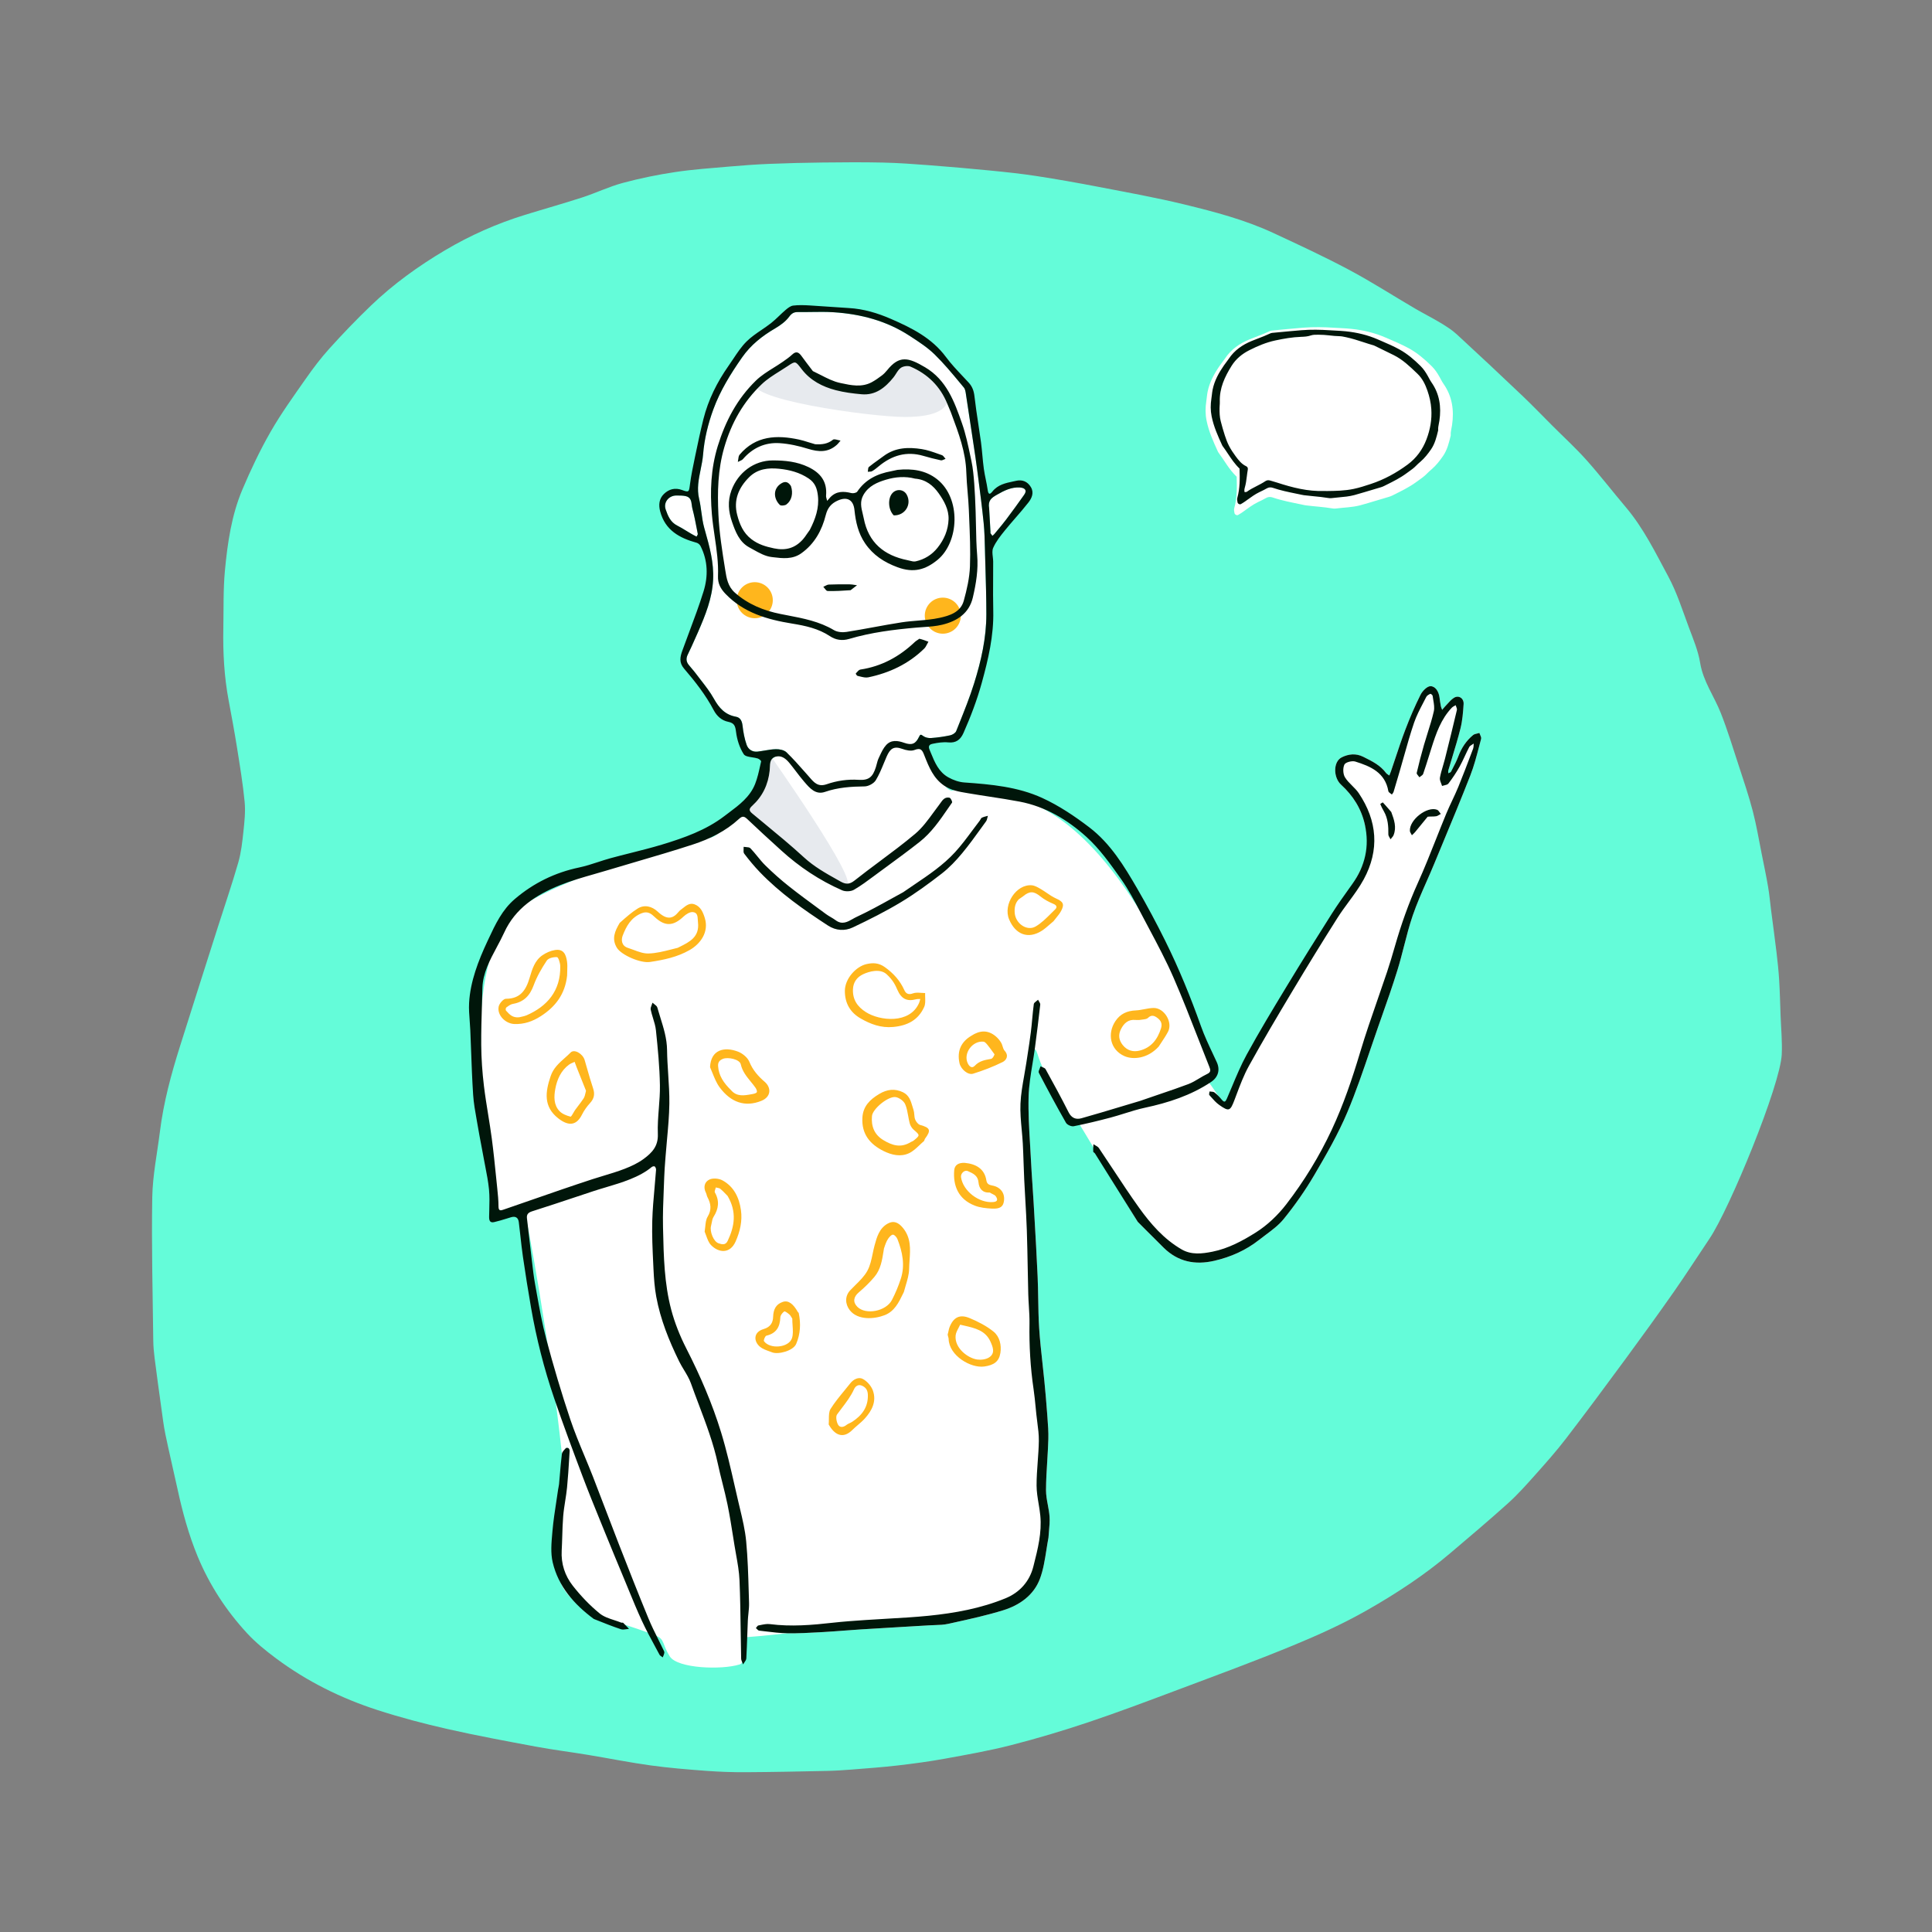 <svg width="750" height="750" viewBox="0 0 750 750" fill="none" xmlns="http://www.w3.org/2000/svg">
<rect x="0" y="0" width="750" height="750" fill="#808080" stroke="none"/>
<path fill-rule="evenodd" clip-rule="evenodd" d="M68.889 577.946C67.359 570.911 65.683 563.908 64.218 556.861C63.51 553.453 63.105 549.979 62.623 546.527C61.725 540.088 60.838 533.647 60.017 527.199C59.729 524.93 59.522 522.637 59.496 520.352C59.285 501.846 58.782 483.333 59.105 464.835C59.255 456.269 61.031 447.73 62.096 439.181C63.497 427.937 66.44 417.049 69.835 406.276C74.722 390.772 79.669 375.287 84.601 359.796C87.25 351.475 90.095 343.21 92.503 334.819C93.615 330.947 94.064 326.854 94.493 322.827C94.901 318.999 95.338 315.083 94.971 311.283C94.284 304.172 93.103 297.104 91.98 290.042C91.022 284.013 89.902 278.009 88.776 272.009C87.026 262.69 86.51 253.285 86.698 243.829C86.846 236.369 86.616 228.87 87.317 221.461C88.331 210.751 89.872 200.02 94.1 190.025C97.335 182.377 100.921 174.821 105.044 167.621C109.116 160.508 113.952 153.819 118.659 147.088C121.531 142.983 124.574 138.952 127.931 135.242C133.103 129.526 138.451 123.946 144.015 118.613C152.705 110.284 162.44 103.263 172.786 97.14C182.55 91.362 192.883 86.782 203.735 83.429C211.163 81.134 218.654 79.039 226.047 76.637C231.335 74.918 236.404 72.461 241.756 71.014C248.397 69.219 255.184 67.84 261.988 66.811C268.972 65.754 276.047 65.275 283.091 64.658C288.259 64.206 293.438 63.831 298.619 63.618C305.521 63.334 312.429 63.165 319.336 63.088C327.157 63 334.984 62.936 342.803 63.11C348.769 63.244 354.733 63.679 360.686 64.135C368.69 64.748 376.689 65.442 384.677 66.23C390.592 66.814 396.513 67.437 402.385 68.342C410.38 69.575 418.352 70.982 426.296 72.515C437.501 74.678 448.753 76.687 459.833 79.385C471.538 82.236 483.246 85.31 494.237 90.413C504.12 95.001 514.02 99.593 523.633 104.709C532.39 109.371 540.757 114.764 549.325 119.785C552.613 121.712 556.035 123.414 559.297 125.382C561.485 126.702 563.688 128.104 565.557 129.824C574.049 137.638 582.464 145.537 590.827 153.49C594.86 157.325 598.717 161.346 602.654 165.283C607.073 169.702 611.704 173.934 615.86 178.589C621.136 184.498 625.975 190.795 631.098 196.843C637.988 204.978 642.61 214.465 647.607 223.76C651 230.07 653.11 236.843 655.589 243.486C657.283 248.026 659.223 252.598 659.995 257.329C661.174 264.55 665.45 270.285 668.016 276.805C670.645 283.486 672.744 290.379 674.976 297.211C676.885 303.057 678.867 308.892 680.421 314.835C681.852 320.306 682.768 325.912 683.885 331.464C684.745 335.736 685.644 340.002 686.377 344.295C686.897 347.341 687.161 350.429 687.555 353.496C688.246 358.878 688.992 364.253 689.632 369.64C690.06 373.237 690.446 376.844 690.668 380.458C690.948 385.002 691.05 389.558 691.215 394.109C691.399 399.182 691.904 404.272 691.673 409.327C691.129 421.241 671.517 469.136 663.599 480.887C659.007 487.701 654.583 494.63 649.872 501.36C643.7 510.176 637.388 518.897 631.011 527.568C623.376 537.949 615.704 548.306 607.859 558.528C604.153 563.358 600.089 567.924 596.033 572.473C592.642 576.274 589.24 580.111 585.467 583.516C578.098 590.162 570.501 596.559 562.935 602.984C552.962 611.451 542.021 618.612 530.715 625.056C521.488 630.314 511.72 634.74 501.886 638.791C487.057 644.899 471.988 650.431 456.971 656.071C445.494 660.382 434.014 664.71 422.393 668.605C412.565 671.899 402.608 674.874 392.569 677.447C384.07 679.626 375.395 681.155 366.753 682.727C360.701 683.827 354.589 684.643 348.477 685.351C342.52 686.042 336.532 686.468 330.552 686.944C327.403 687.195 324.245 687.399 321.087 687.465C310.606 687.683 300.124 687.912 289.642 687.969C284.481 687.997 279.307 687.824 274.161 687.441C266.937 686.903 259.701 686.318 252.53 685.326C244.349 684.195 236.239 682.557 228.086 681.213C221.377 680.106 214.62 679.269 207.938 678.024C196.468 675.887 184.984 673.763 173.61 671.18C164.505 669.113 155.44 666.722 146.561 663.848C132.435 659.276 119.198 652.73 107.246 643.839C103.24 640.859 99.277 637.671 95.906 634.014C87.874 625.3 81.416 615.469 76.748 604.261C73.175 595.602 70.822 586.84 68.889 577.946Z" fill="#64FCD9"/>
<path d="M407.012 596.933C405.964 602.43 405.548 607.9 403.711 612.842C401.328 619.254 395.812 623.129 389.443 625.101C382.446 627.267 375.24 628.785 368.079 630.375C365.7 630.903 363.179 630.802 360.72 630.95C351.867 631.484 343.011 631.98 334.159 632.533C329.329 632.834 324.508 633.285 319.677 633.553C315.044 633.811 310.4 634.106 305.766 634.035C304.738 634.02 298.31 634.949 289.316 635.581C287.57 635.704 290.288 645.139 287.148 646.128C280.152 648.333 263.016 647.714 260.026 643.035C257.037 638.356 258.097 636.385 254.782 635.033C238.574 628.418 221.879 626.873 216.987 612.842C213.73 603.503 219.928 581.378 218.126 564.393C213.504 520.839 204.312 472.241 204.012 471.992C204.043 471.959 194.224 472.798 193.493 469.199C184.421 424.545 180.283 365.694 204.012 350.854C218.301 341.918 245.519 332.74 275.693 325.243C280.079 324.154 282.668 317.71 287.148 316.697C288.15 316.471 291.216 310.649 293.845 304.801C296.493 298.912 298.72 292.995 304.156 292.737C315.33 292.205 334.606 277.893 347.682 282.359C359.657 286.448 365.728 309.469 370.352 306.681C375.013 303.871 379.137 308.749 385.521 308.749C431.213 308.749 465.626 395.551 470.411 416.909C462.414 428.449 438.729 428.449 416.348 435.287C412.645 430.719 405.204 417.02 402.801 409.313C400.327 401.383 399.474 419.367 399.301 425.74C399.077 433.982 399.816 442.255 400.223 450.51C400.491 455.952 400.936 461.384 401.248 466.824C401.795 476.374 402.373 485.923 402.801 495.479C403.101 502.204 402.971 508.953 403.405 515.667C403.848 522.546 404.765 529.394 405.434 536.26C405.827 540.297 406.186 544.34 406.474 548.386C406.718 551.797 407.061 555.224 406.964 558.633C406.778 565.239 406.087 571.836 406.058 578.438C406.043 581.886 407.198 585.325 407.437 588.794C407.616 591.398 407.176 594.044 407.012 596.933Z" fill="white"/>
<path d="M480.074 185.064C477.127 182.273 475.326 178.786 473.009 175.683C472.941 175.592 472.875 175.496 472.828 175.394C471.015 171.46 469.244 167.528 468.383 163.228C467.879 160.717 467.901 158.27 468.282 155.78C468.472 154.541 468.552 153.283 468.798 152.057C469.553 148.295 471.388 145.019 473.54 141.903C474.188 140.966 474.932 140.093 475.562 139.144C477.924 135.591 481.256 133.303 485.136 131.709C487.661 130.672 490.253 129.797 492.724 128.624C493.028 128.48 493.363 128.351 493.694 128.32C497.781 127.933 501.867 127.531 505.96 127.205C509.951 126.886 513.949 126.974 517.943 127.232C520.107 127.371 522.28 127.431 524.436 127.65C529.111 128.125 533.632 129.18 537.972 131.078C541.004 132.404 544.061 133.644 546.968 135.247C550.309 137.09 553.142 139.537 555.825 142.196C557.053 143.413 557.993 144.839 558.832 146.338C559.335 147.233 559.779 148.17 560.366 149.006C563.781 153.867 564.518 159.279 563.689 165.002C563.494 166.351 563.061 167.668 563.174 169.057C562.5 171.829 561.845 174.613 560.193 177.013C558.896 178.896 557.491 180.691 555.743 182.191C555.137 182.711 554.527 183.235 553.98 183.814C552.793 185.071 551.345 185.972 549.973 186.992C547.018 189.189 543.726 190.74 540.469 192.372C540.065 192.574 539.636 192.736 539.202 192.867C537.458 193.398 535.708 193.911 533.959 194.427C531.989 195.007 530.029 195.623 528.044 196.151C524.938 196.978 521.716 196.99 518.552 197.41C518.105 197.469 517.632 197.437 517.186 197.361C513.809 196.788 510.387 196.613 506.994 196.19C506.43 196.12 505.876 195.973 505.319 195.857C501.519 195.066 497.697 194.364 494.011 193.107C493.088 192.793 492.254 192.864 491.394 193.369C490.412 193.945 489.369 194.417 488.342 194.916C486.172 195.969 484.284 197.451 482.329 198.833C481.774 199.225 481.192 199.582 480.601 199.918C480.144 200.177 479.362 199.787 479.242 199.246C479.094 198.581 478.949 197.923 479.145 197.224C480.243 193.326 480.205 189.339 480.074 185.064Z" fill="white"/>
<path fill-rule="evenodd" clip-rule="evenodd" d="M288.633 313.457C288.633 313.457 293.607 306.647 295.324 303.097C297.041 299.547 298.656 292.737 298.656 292.737C298.656 292.737 334.149 342.991 328.533 343.645C317.306 344.953 288.633 313.457 288.633 313.457Z" fill="#E7EAEE"/>
<path d="M441.687 474.327C436.068 465.393 424.128 444.568 418.629 435.771C418.502 435.568 444.107 412.024 466.899 417.984C469.162 418.576 473.513 427.397 475.647 428.449C479.619 430.407 478.909 420.839 486.511 407.358C498.481 386.131 520.529 354.43 529.184 335.506C532.702 327.814 530.215 321.819 529.844 320.14C528.47 313.927 525.247 308.859 520.593 304.602C517.574 301.841 517.454 295.679 520.891 293.981C523.429 292.728 526.29 292.331 529.184 293.777C532.49 295.428 535.78 296.99 538.054 300.068C538.361 300.484 538.9 300.728 539.332 301.052C539.54 300.527 539.769 300.01 539.952 299.477C541.784 294.13 543.47 288.728 545.478 283.449C547.252 278.783 549.217 274.17 551.449 269.709C552.185 268.239 554.04 266.346 555.343 266.376C557.262 266.419 558.513 268.491 558.801 270.663C558.954 271.814 559.117 272.966 559.334 274.107C559.43 274.608 559.672 275.081 559.848 275.567C560.196 275.151 560.518 274.71 560.896 274.323C562.035 273.156 563.046 271.78 564.385 270.913C566.223 269.721 568.317 271.045 568.17 273.334C567.965 276.495 567.719 279.709 566.956 282.768C565.584 288.266 563.81 293.665 562.225 299.111C562.13 299.435 562.222 299.814 562.226 300.167C562.583 299.975 563.116 299.875 563.268 299.578C564.266 297.642 565.334 295.72 566.09 293.687C567.313 290.4 569.162 287.585 571.838 285.363C572.46 284.845 573.47 284.795 574.302 284.529C574.542 285.302 575.143 286.172 574.965 286.832C573.677 291.603 572.563 296.461 570.77 301.048C566.252 312.604 561.427 324.039 556.683 335.506C553.941 342.132 550.757 348.601 548.43 355.367C546.057 362.266 544.675 369.499 542.522 376.481C540.238 383.884 537.606 391.182 535.038 398.495C531.134 409.609 527.621 420.893 523.057 431.731C519.489 440.202 514.845 448.263 510.173 456.209C506.673 462.163 502.666 467.886 498.308 473.243C495.749 476.39 492.114 478.684 488.872 481.248C483.683 485.352 477.79 487.971 471.339 489.45C463.914 491.152 457.324 489.827 451.783 484.41C448.427 481.128 445.137 477.778 441.687 474.327Z" fill="white"/>
<path fill-rule="evenodd" clip-rule="evenodd" d="M267.012 254.055C266.297 255.502 266.343 256.768 267.275 257.996C267.693 258.547 268.145 259.072 268.597 259.597C269.082 260.16 269.567 260.724 270.01 261.319C270.678 262.218 271.369 263.106 272.06 263.994C273.875 266.325 275.691 268.658 277.116 271.208C279.128 274.811 281.459 277.468 285.689 278.231C287.406 278.541 288.054 279.913 288.26 281.719C288.546 284.233 289.014 286.782 289.849 289.16C290.446 290.861 292.026 291.989 294.038 291.771C294.981 291.669 295.92 291.51 296.859 291.351C298.304 291.106 299.747 290.861 301.197 290.826C302.586 290.793 304.388 291.156 305.322 292.052C307.818 294.446 310.116 297.05 312.412 299.65C312.887 300.188 313.361 300.725 313.837 301.261C314.013 301.458 314.185 301.657 314.356 301.855L314.357 301.856C316.033 303.793 317.591 305.593 320.923 304.437C324.879 303.065 329.039 302.45 333.33 302.729C337.266 302.985 338.803 301.652 340.014 297.798C340.139 297.403 340.244 296.999 340.349 296.595L340.349 296.595C340.552 295.816 340.755 295.037 341.094 294.322C341.223 294.052 341.35 293.777 341.478 293.502L341.478 293.501C342.178 291.992 342.893 290.449 343.972 289.263C345.922 287.122 348.449 287.451 351.039 288.369C353.955 289.403 355.467 288.769 356.725 286.119C357.257 284.997 357.433 285.011 358.407 285.729C359.194 286.31 360.435 286.578 361.439 286.504C363.924 286.32 366.412 285.973 368.847 285.452C369.727 285.264 370.893 284.568 371.194 283.811C371.562 282.886 371.932 281.961 372.302 281.036C374.391 275.82 376.483 270.596 378.156 265.245C380.878 256.541 382.905 247.629 382.9 238.435C382.897 232.275 382.716 226.116 382.536 219.957C382.49 218.396 382.444 216.835 382.401 215.274C382.381 214.534 382.363 213.793 382.345 213.052L382.345 213.049V213.049C382.265 209.671 382.184 206.289 381.845 202.935C381.233 196.884 380.444 190.849 379.656 184.816L379.654 184.8C379.522 183.792 379.391 182.783 379.26 181.775C378.874 178.803 378.424 175.839 377.975 172.875L377.974 172.872C377.826 171.893 377.677 170.913 377.531 169.934L377.214 167.81C376.512 163.099 375.81 158.387 375.067 153.681C375.038 153.497 375.012 153.307 374.985 153.114C374.85 152.135 374.704 151.085 374.152 150.423C373.658 149.832 373.165 149.239 372.673 148.645C369.52 144.847 366.358 141.039 362.841 137.602C360.081 134.906 356.756 132.741 353.49 130.615L353.065 130.338C344.141 124.524 334.145 121.906 323.638 121.215C320.759 121.026 317.865 121.07 314.97 121.113C313.237 121.14 311.504 121.166 309.773 121.142C308.193 121.12 307.338 121.623 306.312 123.002C304.952 124.83 302.919 126.302 300.911 127.478C295.898 130.416 291.486 133.866 288.098 138.716C283.647 145.087 279.569 151.642 276.904 158.949C274.848 164.586 273.426 170.375 272.936 176.438C272.777 178.395 272.383 180.327 271.988 182.26C271.224 186 270.459 189.745 271.403 193.689C271.81 195.388 272.046 197.131 272.283 198.873C272.56 200.915 272.837 202.955 273.388 204.921C273.489 205.283 273.591 205.644 273.692 206.005C275.449 212.25 277.172 218.379 276.829 225.099C276.461 232.323 273.898 238.634 270.928 245.472C270.549 246.311 270.175 247.153 269.802 247.994L269.802 247.995L269.802 247.995C268.9 250.029 267.998 252.063 267.012 254.055ZM384.504 206.492C384.508 206.554 384.501 206.621 384.494 206.687C384.481 206.807 384.469 206.924 384.518 207.006C384.67 207.259 384.853 207.494 385.036 207.729C385.108 207.822 385.18 207.915 385.251 208.009C385.328 207.939 385.41 207.873 385.491 207.806L385.491 207.806C385.666 207.662 385.841 207.518 385.983 207.346C386.385 206.859 386.79 206.373 387.194 205.888L387.195 205.887L387.196 205.886C388.348 204.504 389.501 203.122 390.583 201.686C392.968 198.518 395.3 195.309 397.585 192.067C398.932 190.156 397.592 189.365 395.995 189.251C392.669 189.015 389.852 190.421 386.994 192.064C384.952 193.238 383.448 194.221 383.982 197.319L384.062 198.712C384.21 201.305 384.358 203.898 384.504 206.492ZM270.601 207.962C270.529 208.079 270.457 208.197 270.405 208.31C268.982 207.632 267.663 206.822 266.357 206.02C265.214 205.318 264.081 204.623 262.898 204.027C260.223 202.681 259.282 200.235 258.426 197.805C257.44 195.008 259.634 192.337 262.608 192.357C262.74 192.358 262.873 192.358 263.006 192.359C264.066 192.363 265.143 192.366 266.162 192.59C268.165 193.029 268.364 194.581 268.555 196.077C268.614 196.541 268.673 196.999 268.785 197.418C269.5 200.094 270.022 202.823 270.544 205.55C270.652 206.114 270.76 206.678 270.87 207.241C270.912 207.456 270.756 207.709 270.601 207.962Z" fill="white"/>
<circle cx="366" cy="239" r="7" fill="#FFB61D"/>
<circle cx="293" cy="233" r="7" fill="#FFB61D"/>
<path fill-rule="evenodd" clip-rule="evenodd" d="M326.092 148.654C330.081 149.511 334.407 150.551 338.438 148.362C339.803 147.621 341.086 146.708 342.33 145.772C343.089 145.201 343.772 144.492 344.368 143.748C349.103 137.846 352.597 138.727 359.117 142.581C367.458 147.511 377.117 161.873 351.256 161.873C338.23 161.873 286.203 154.78 293.467 147.729C296.436 144.848 300.326 142.919 303.772 140.522C305.07 139.619 306.391 138.715 307.536 137.636C309.196 136.073 310.202 136.898 311.238 138.335C312.6 140.224 314.021 142.069 315.548 144.063C319.138 145.735 322.469 147.876 326.092 148.654Z" fill="#E7EAEE"/>
<path fill-rule="evenodd" clip-rule="evenodd" d="M465.478 418.668C464.126 419.482 462.776 420.294 461.324 420.845C457.812 422.176 454.251 423.381 450.655 424.598L450.654 424.598C448.377 425.368 446.085 426.144 443.781 426.96C443.087 427.23 442.477 427.408 441.886 427.58L441.885 427.58C441.746 427.621 441.608 427.661 441.471 427.702C439.414 428.314 437.358 428.932 435.303 429.551L435.302 429.551L435.302 429.551L435.301 429.551L435.3 429.552L435.3 429.552L435.299 429.552L435.298 429.552L435.298 429.552L435.297 429.553L435.296 429.553L435.296 429.553L435.295 429.553L435.294 429.553L435.293 429.553C430.136 431.105 424.979 432.657 419.795 434.111C417.695 434.7 415.959 434.04 414.818 431.77C411.982 426.128 408.948 420.585 405.895 415.057C405.683 414.673 405.16 414.462 404.637 414.25C404.394 414.152 404.151 414.054 403.939 413.938C403.86 414.205 403.734 414.497 403.607 414.789C403.335 415.417 403.063 416.045 403.263 416.428C406.666 422.968 410.161 429.464 413.817 435.865C414.269 436.657 415.906 437.383 416.809 437.205C421.609 436.259 426.373 435.102 431.104 433.848C432.933 433.363 434.742 432.796 436.551 432.23C439.158 431.413 441.763 430.597 444.422 430.028C453.553 428.073 462.289 425.25 470.126 420.029C472.94 418.154 473.712 415.287 472.344 412.316C471.869 411.286 471.386 410.259 470.902 409.232L470.901 409.23L470.901 409.229L470.9 409.227L470.899 409.226L470.898 409.224L470.898 409.222L470.897 409.221L470.896 409.219L470.895 409.217L470.895 409.216L470.892 409.21C469.213 405.642 467.531 402.071 466.216 398.372C462.184 387.033 457.646 375.914 452.302 365.143C448.92 358.327 445.329 351.6 441.513 345.018C436.414 336.223 431.074 327.437 422.876 321.179C417.182 316.834 411.084 312.741 404.601 309.77C395.125 305.428 384.718 304.477 374.362 303.756C372.246 303.608 370.022 302.814 368.154 301.772C364.406 299.681 362.884 295.977 361.351 292.248C361.183 291.84 361.015 291.431 360.844 291.024C360.087 289.225 361.305 288.889 362.071 288.73C364.044 288.322 366.128 287.998 368.111 288.199C371.202 288.511 372.902 287.072 374.036 284.51C376.818 278.225 379.254 271.833 381.093 265.182C383.639 255.973 385.814 246.765 385.582 237.114C385.481 232.932 385.505 228.746 385.528 224.561V224.559C385.54 222.376 385.552 220.194 385.547 218.011C385.545 217.416 385.473 216.793 385.401 216.172C385.256 214.924 385.112 213.683 385.547 212.688C386.615 210.241 388.37 208.046 390.073 205.936C391.421 204.267 392.828 202.646 394.236 201.025C395.941 199.061 397.646 197.097 399.243 195.049C400.529 193.399 401.488 191.297 400.193 189.106C398.928 186.966 396.899 186.098 394.542 186.63C394.138 186.721 393.731 186.807 393.323 186.893C390.36 187.52 387.364 188.154 385.272 190.781C384.267 192.043 383.686 192.047 383.425 190.217C383.232 188.857 382.957 187.509 382.682 186.161C382.397 184.765 382.112 183.369 381.918 181.961C381.679 180.225 381.518 178.479 381.357 176.733C381.202 175.043 381.046 173.353 380.82 171.673C380.502 169.314 380.143 166.96 379.784 164.607C379.241 161.044 378.698 157.482 378.297 153.903C378.059 151.778 377.469 150.076 376.043 148.528C375.304 147.724 374.552 146.928 373.801 146.132C371.497 143.691 369.19 141.248 367.203 138.57C361.72 131.182 353.933 127.307 345.853 123.793C340.646 121.529 335.262 119.909 329.536 119.582C327.017 119.438 324.499 119.259 321.981 119.079C319.411 118.896 316.84 118.713 314.267 118.567C312.15 118.448 309.998 118.363 307.907 118.626C306.868 118.757 305.828 119.588 304.971 120.316C304.124 121.036 303.319 121.805 302.513 122.574C301.476 123.565 300.439 124.555 299.316 125.437C298.132 126.367 296.877 127.22 295.625 128.072C293.569 129.472 291.517 130.868 289.786 132.594C287.797 134.578 286.208 136.968 284.621 139.354L284.621 139.354L284.621 139.354C284.037 140.233 283.454 141.11 282.851 141.967C278.376 148.325 274.938 155.196 273.045 162.76C271.874 167.442 270.882 172.17 269.897 176.896L269.741 177.644C269.019 181.104 268.294 184.571 267.839 188.07L267.819 188.225C267.46 190.996 267.432 191.207 264.774 190.224C262.028 189.208 259.662 189.894 257.729 191.757C255.83 193.587 255.621 196.055 256.281 198.544C258.215 205.832 263.786 208.884 270.445 210.702C271.026 210.86 271.668 211.428 271.945 211.975C274.816 217.654 274.94 223.694 273.123 229.552C271.45 234.944 269.468 240.241 267.486 245.539L267.486 245.539L267.486 245.539L267.486 245.539L267.486 245.539L267.486 245.539L267.486 245.539L267.486 245.54L267.486 245.54L267.486 245.54L267.486 245.54L267.486 245.54L267.485 245.54L267.485 245.54L267.485 245.541L267.485 245.541L267.485 245.542L267.485 245.542L267.485 245.543L267.484 245.543L267.484 245.544L267.484 245.544L267.484 245.545L267.484 245.545L267.484 245.545L267.483 245.546L267.483 245.546L267.483 245.547L267.483 245.547C266.609 247.883 265.735 250.218 264.888 252.562C264.015 254.978 263.536 257.192 265.537 259.532C269.84 264.565 273.949 269.773 277.053 275.677C278.284 278.017 280.173 279.703 282.707 280.211C285.121 280.696 285.448 281.889 285.733 284.154C286.107 287.139 287.101 290.276 288.713 292.777C289.225 293.57 290.606 293.785 292.019 294.005C292.767 294.121 293.524 294.239 294.167 294.445C294.691 294.613 295.524 295.312 295.46 295.597C295.345 296.102 295.234 296.609 295.122 297.117L295.122 297.117L295.122 297.118L295.122 297.118L295.122 297.119C294.586 299.556 294.048 302.007 293.143 304.308C291.162 309.346 286.948 312.498 282.858 315.557C282.299 315.975 281.743 316.392 281.194 316.811C274.054 322.27 265.559 325.268 257.025 327.855C253.015 329.071 248.946 330.094 244.877 331.117L244.876 331.117C242.236 331.781 239.596 332.445 236.971 333.162C235.336 333.608 233.719 334.136 232.104 334.664L232.104 334.664L232.104 334.664L232.104 334.664L232.103 334.664L232.103 334.665L232.103 334.665L232.103 334.665L232.103 334.665L232.103 334.665L232.103 334.665L232.103 334.665L232.102 334.665L232.102 334.665L232.102 334.665C229.707 335.448 227.314 336.23 224.863 336.744C215.443 338.72 207.134 342.785 199.836 349.011C194.93 353.195 192.297 358.822 189.65 364.48C189.521 364.755 189.392 365.03 189.263 365.305C185.685 372.932 182.547 381.063 182.105 389.317C181.981 391.631 182.158 393.961 182.335 396.292C182.424 397.47 182.514 398.649 182.564 399.826C182.678 402.473 182.775 405.121 182.873 407.769C183.085 413.527 183.297 419.286 183.676 425.034C183.888 428.239 184.458 431.424 185.027 434.604L185.027 434.604C185.191 435.517 185.354 436.429 185.509 437.342C185.93 439.826 186.4 442.302 186.871 444.777C187.184 446.429 187.498 448.081 187.797 449.735C187.992 450.814 188.202 451.891 188.411 452.969L188.411 452.969C188.975 455.869 189.539 458.77 189.825 461.697C190.088 464.386 190.011 467.112 189.935 469.832C189.912 470.638 189.89 471.443 189.876 472.247C189.852 473.663 190.099 474.809 191.801 474.425C193.482 474.045 195.135 473.534 196.786 473.024C197.305 472.863 197.824 472.703 198.344 472.546C200.097 472.019 201.171 472.637 201.397 474.439C201.621 476.222 201.818 478.009 202.015 479.795C202.314 482.506 202.613 485.217 203.005 487.915C203.958 494.474 205.006 501.02 206.136 507.55C208.211 519.538 211.202 531.312 215.131 542.816C218.625 553.042 222.403 563.175 226.218 573.287C228.416 579.112 230.766 584.879 233.116 590.646C233.717 592.12 234.317 593.593 234.915 595.068C237.338 601.042 239.813 606.996 242.292 612.947C242.867 614.328 243.436 615.713 244.004 617.097C245.671 621.157 247.338 625.217 249.178 629.197C250.776 632.652 252.591 636.007 254.406 639.36C254.941 640.349 255.477 641.339 256.006 642.33C256.171 642.639 256.501 642.858 256.832 643.078C256.985 643.18 257.139 643.281 257.276 643.392C257.342 643.211 257.419 643.03 257.495 642.85C257.675 642.427 257.855 642.005 257.896 641.569C257.928 641.228 257.735 640.855 257.55 640.499C257.501 640.405 257.453 640.312 257.409 640.222C256.792 638.928 256.154 637.643 255.515 636.358C254.177 633.664 252.838 630.97 251.695 628.195C247.736 618.582 243.938 608.902 240.154 599.218C238.454 594.867 236.792 590.5 235.129 586.134C233.493 581.835 231.857 577.537 230.184 573.253C229.144 570.589 228.044 567.946 226.945 565.303C224.977 560.573 223.01 555.843 221.384 550.998C217.934 540.711 214.847 530.287 212.052 519.802C210.477 513.894 209.395 507.849 208.314 501.814L208.314 501.813C208.12 500.729 207.926 499.644 207.729 498.561C207.184 495.564 206.837 492.531 206.49 489.498C206.371 488.463 206.253 487.428 206.127 486.395C205.578 481.904 205.061 477.41 204.558 472.914C204.391 471.415 205.054 470.706 206.583 470.222C212.44 468.368 218.268 466.426 224.097 464.483C226.164 463.794 228.232 463.105 230.301 462.42C231.84 461.911 233.479 461.422 235.163 460.92C241.401 459.06 248.267 457.013 253.015 453.019C253.29 452.788 254.009 452.656 254.182 452.825C254.492 453.128 254.711 453.708 254.678 454.151C254.514 456.368 254.315 458.584 254.116 460.8C253.724 465.17 253.332 469.539 253.209 473.916C253.053 479.468 253.319 485.037 253.585 490.596L253.585 490.597L253.586 490.599L253.586 490.602L253.586 490.605L253.586 490.607L253.586 490.61L253.586 490.612L253.586 490.615L253.586 490.617L253.586 490.62L253.587 490.622L253.587 490.625L253.587 490.628C253.622 491.352 253.656 492.076 253.69 492.799C253.854 496.327 254.117 499.882 254.75 503.35C256.36 512.173 259.701 520.429 263.624 528.447C264.194 529.613 264.872 530.735 265.55 531.856C266.562 533.531 267.573 535.202 268.215 537.01C269.198 539.774 270.237 542.519 271.276 545.265C274.129 552.803 276.983 560.344 278.677 568.276C279.21 570.771 279.832 573.247 280.454 575.723C281.145 578.471 281.835 581.218 282.403 583.991C283.28 588.267 283.962 592.584 284.645 596.899L284.645 596.9L284.645 596.901L284.645 596.902L284.645 596.903C284.802 597.896 284.959 598.889 285.119 599.882C285.313 601.096 285.531 602.31 285.749 603.525C286.339 606.821 286.93 610.121 287.073 613.437C287.356 620.037 287.446 626.644 287.536 633.252C287.584 636.78 287.632 640.307 287.71 643.834C287.721 644.36 287.944 644.881 288.168 645.401C288.272 645.644 288.376 645.886 288.458 646.128C288.597 645.883 288.768 645.64 288.94 645.397C289.312 644.871 289.684 644.345 289.716 643.799C289.889 640.825 289.99 637.846 290.092 634.867L290.092 634.866L290.092 634.864L290.092 634.863L290.092 634.862L290.092 634.861L290.092 634.859L290.092 634.858L290.092 634.857L290.092 634.855L290.092 634.854L290.092 634.853L290.092 634.852L290.092 634.85L290.092 634.849C290.158 632.934 290.223 631.018 290.307 629.103C290.347 628.19 290.443 627.276 290.538 626.363L290.538 626.363L290.538 626.363L290.538 626.363L290.538 626.362L290.538 626.362L290.538 626.362L290.538 626.362L290.538 626.361L290.538 626.361L290.538 626.361L290.538 626.36L290.538 626.36L290.538 626.36L290.538 626.36C290.681 624.989 290.823 623.62 290.78 622.255C290.735 620.831 290.695 619.406 290.654 617.98L290.654 617.979L290.654 617.977L290.654 617.976L290.654 617.975L290.654 617.973L290.654 617.972L290.654 617.97L290.654 617.969L290.654 617.967L290.654 617.966L290.654 617.964L290.654 617.963C290.467 611.418 290.281 604.868 289.666 598.36C289.254 593.997 288.22 589.68 287.191 585.383C286.994 584.558 286.796 583.733 286.604 582.91C286.142 580.936 285.691 578.959 285.24 576.982C283.642 569.969 282.043 562.953 279.942 556.092C276.493 544.825 271.81 534.011 266.431 523.485C263.986 518.7 261.936 513.593 260.563 508.405C257.867 498.219 257.633 487.69 257.401 477.22L257.379 476.236C257.271 471.418 257.469 466.592 257.667 461.768L257.667 461.767L257.667 461.765C257.735 460.119 257.803 458.473 257.858 456.828C257.931 454.666 258.097 452.508 258.263 450.35L258.263 450.346L258.263 450.343L258.263 450.34L258.264 450.336L258.264 450.333C258.3 449.866 258.336 449.399 258.371 448.932C258.532 446.782 258.728 444.632 258.924 442.483L258.925 442.482C259.354 437.784 259.783 433.086 259.842 428.384C259.889 424.602 259.643 420.817 259.398 417.031C259.194 413.895 258.991 410.758 258.953 407.621C258.901 403.194 257.623 399.102 256.344 395.008C255.939 393.709 255.533 392.41 255.167 391.1C255.026 390.596 254.505 390.2 253.984 389.803C253.743 389.619 253.502 389.435 253.299 389.241C253.219 389.525 253.105 389.816 252.99 390.107C252.74 390.742 252.49 391.378 252.605 391.94C252.833 393.066 253.175 394.175 253.515 395.283C253.992 396.833 254.468 398.379 254.632 399.961C255.368 407.05 256.065 414.17 256.179 421.287C256.227 424.266 255.995 427.252 255.762 430.236C255.503 433.567 255.243 436.895 255.374 440.211C255.56 444.941 253.147 447.456 249.916 449.856C245.666 453.013 239.595 454.837 234.145 456.475C232.701 456.909 231.301 457.33 229.989 457.759C221.844 460.424 213.747 463.237 205.65 466.05C202.306 467.212 198.962 468.374 195.614 469.526L195.558 469.545C194.439 469.93 193.516 470.248 193.517 468.339C193.519 466.011 193.278 463.676 193.038 461.354L193.025 461.23C192.888 459.908 192.754 458.586 192.62 457.264L192.62 457.262L192.62 457.261C192.102 452.151 191.584 447.04 190.91 441.95C190.499 438.84 189.999 435.742 189.499 432.644C188.901 428.942 188.304 425.24 187.858 421.519C187.23 416.289 186.857 411.001 186.815 405.734C186.772 400.4 186.936 395.065 187.1 389.729L187.1 389.729C187.164 387.635 187.229 385.54 187.281 383.447C187.42 377.828 190.179 372.673 192.869 367.646C193.876 365.765 194.873 363.902 195.72 362.039C200.014 352.592 208.1 347.383 217.203 343.703C221.576 341.935 226.139 340.628 230.7 339.323L230.7 339.323L230.7 339.322L230.7 339.322L230.7 339.322L230.7 339.322L230.7 339.322L230.701 339.322L230.701 339.322L230.701 339.322L230.701 339.322L230.701 339.322L230.701 339.322L230.701 339.322L230.701 339.322L230.702 339.322L230.703 339.322L230.703 339.321L230.704 339.321L230.704 339.321L230.705 339.321L230.706 339.321L230.706 339.32L230.707 339.32L230.707 339.32L230.708 339.32L230.709 339.32L230.709 339.32L230.71 339.319C232.383 338.84 234.055 338.362 235.717 337.86C239.448 336.735 243.187 335.639 246.927 334.542L246.929 334.542L246.93 334.542L246.93 334.542L246.931 334.541L246.932 334.541L246.932 334.541L246.933 334.541L246.933 334.541L246.934 334.54L246.935 334.54L246.935 334.54L246.936 334.54L246.936 334.54L246.937 334.54L246.938 334.539C254.314 332.377 261.689 330.216 268.992 327.829C275.508 325.7 281.712 322.649 286.844 317.928C288.249 316.634 288.941 316.864 290.181 318.049C294.228 321.918 298.372 325.686 302.516 329.454L303.229 330.103C310.294 336.529 318.156 341.782 326.899 345.614C328.194 346.182 330.315 346.103 331.519 345.402C334.233 343.824 336.772 341.935 339.306 340.05C339.828 339.662 340.35 339.274 340.873 338.889C341.924 338.114 342.978 337.342 344.031 336.569C348.409 333.359 352.789 330.147 357.047 326.784C361.57 323.211 364.807 318.503 368.032 313.812C368.548 313.061 369.063 312.311 369.584 311.566C369.788 311.274 369.067 309.766 368.605 309.673C366.792 309.306 365.96 310.487 365.087 311.725C364.921 311.961 364.754 312.199 364.578 312.428C363.854 313.372 363.147 314.342 362.439 315.314C360.246 318.324 358.041 321.35 355.27 323.687C350.847 327.415 346.202 330.878 341.555 334.342C338.251 336.804 334.947 339.267 331.721 341.827C329.714 343.42 328.236 343.303 326.296 342.208C325.871 341.968 325.446 341.729 325.021 341.49L325.02 341.49C320.495 338.948 316.006 336.427 312.091 332.829C307.059 328.205 301.777 323.85 296.497 319.497C294.987 318.252 293.477 317.007 291.973 315.756C290.579 314.597 290.83 313.879 292.029 312.783C296.047 309.107 298.203 304.56 298.787 299.073C298.823 298.739 298.835 298.37 298.847 297.988V297.988C298.903 296.258 298.969 294.237 301.283 293.697C303.507 293.179 305.165 294.632 306.493 296.243C307.345 297.278 308.159 298.346 308.973 299.413C309.985 300.74 310.997 302.068 312.083 303.332L312.287 303.569C314.363 305.991 316.65 308.659 320.259 307.411C325.306 305.666 330.399 305.341 335.644 305.279C337.135 305.262 339.206 304.147 339.97 302.898C341.233 300.836 342.166 298.57 343.099 296.305L343.099 296.305L343.099 296.305L343.099 296.305L343.099 296.304L343.099 296.304L343.099 296.304L343.1 296.303L343.1 296.303L343.1 296.303L343.1 296.303L343.1 296.302L343.1 296.302L343.1 296.302L343.101 296.302L343.101 296.301L343.101 296.3L343.102 296.299L343.102 296.298L343.102 296.297L343.103 296.296L343.103 296.295L343.104 296.295L343.104 296.294L343.104 296.293L343.105 296.292L343.105 296.291L343.105 296.29L343.106 296.289C343.465 295.417 343.824 294.545 344.202 293.685C345.541 290.64 346.933 289.502 350.285 290.722C351.741 291.252 353.669 291.674 354.986 291.15C357.596 290.113 358.089 291.371 358.821 293.237C358.851 293.313 358.881 293.39 358.912 293.467C360.621 297.796 362.359 302.137 366.484 304.96C369.203 306.821 372.28 307.336 375.361 307.852C375.647 307.9 375.933 307.947 376.219 307.996C378.898 308.455 381.586 308.867 384.273 309.278L384.275 309.279C388.14 309.87 392.005 310.462 395.843 311.195C405.841 313.103 414.41 318.239 421.754 324.883C426.883 329.525 431.027 335.37 435.067 341.069L435.067 341.069L435.184 341.234C438.118 345.373 440.503 349.92 442.875 354.44L442.875 354.44C443.149 354.962 443.422 355.483 443.696 356.003C444.433 357.402 445.177 358.8 445.92 360.198C449.316 366.585 452.716 372.98 455.596 379.596C458.929 387.253 461.967 395.038 465.006 402.823L465.006 402.825C466.482 406.604 467.957 410.384 469.466 414.149C469.97 415.408 470.132 416.208 468.6 416.93C467.527 417.435 466.502 418.052 465.479 418.668L465.478 418.668ZM269.802 247.995C270.176 247.153 270.549 246.311 270.929 245.472C273.898 238.634 276.461 232.323 276.83 225.099C277.173 218.379 275.449 212.25 273.693 206.005C273.591 205.644 273.49 205.283 273.388 204.921C272.838 202.955 272.561 200.915 272.283 198.873L272.283 198.873L272.283 198.873L272.283 198.872L272.283 198.872L272.283 198.872L272.283 198.872L272.283 198.872L272.283 198.872L272.283 198.872L272.283 198.872L272.283 198.872L272.283 198.871L272.283 198.871L272.283 198.871C272.047 197.13 271.81 195.388 271.404 193.689C270.46 189.745 271.225 186 271.989 182.26C272.383 180.327 272.778 178.395 272.936 176.438C273.427 170.375 274.849 164.586 276.905 158.949C279.57 151.642 283.648 145.087 288.099 138.716C291.487 133.866 295.899 130.416 300.912 127.478C302.919 126.302 304.953 124.83 306.313 123.002C307.338 121.623 308.194 121.12 309.774 121.142C311.505 121.166 313.238 121.14 314.971 121.113C317.866 121.07 320.759 121.026 323.638 121.215C334.146 121.906 344.141 124.524 353.066 130.338L353.49 130.615C356.756 132.741 360.082 134.906 362.841 137.602C366.358 141.039 369.52 144.847 372.673 148.645C373.166 149.238 373.659 149.832 374.152 150.423C374.705 151.085 374.85 152.134 374.986 153.114C375.013 153.307 375.039 153.497 375.068 153.681C375.81 158.385 376.512 163.096 377.214 167.807L377.215 167.809L377.532 169.934C377.678 170.914 377.826 171.893 377.975 172.872L377.975 172.875C378.425 175.839 378.874 178.803 379.26 181.775C379.392 182.789 379.524 183.804 379.657 184.818C380.445 190.85 381.233 196.884 381.846 202.935C382.185 206.288 382.266 209.67 382.346 213.048V213.049C382.364 213.791 382.381 214.533 382.402 215.274C382.445 216.834 382.49 218.394 382.536 219.954L382.536 219.956L382.536 219.958V219.959V219.959V219.96V219.961V219.962V219.962V219.963V219.964V219.965V219.965V219.966V219.967V219.968V219.968C382.717 226.123 382.898 232.279 382.901 238.435C382.906 247.629 380.879 256.541 378.157 265.245C376.484 270.596 374.392 275.819 372.304 281.034L372.303 281.036C371.933 281.961 371.562 282.886 371.194 283.811C370.893 284.568 369.727 285.264 368.848 285.452C366.412 285.973 363.924 286.32 361.44 286.504C360.436 286.578 359.195 286.31 358.407 285.729C357.434 285.011 357.258 284.997 356.726 286.119C355.468 288.769 353.955 289.403 351.04 288.369C348.45 287.451 345.922 287.122 343.973 289.263C342.894 290.449 342.178 291.992 341.479 293.501C341.351 293.777 341.224 294.051 341.095 294.322C340.755 295.037 340.553 295.816 340.349 296.595L340.349 296.595L340.349 296.596L340.349 296.596L340.349 296.596L340.349 296.596L340.349 296.596L340.349 296.596L340.349 296.596L340.349 296.597C340.244 297 340.139 297.403 340.015 297.798C338.804 301.652 337.267 302.985 333.331 302.729C329.039 302.45 324.879 303.065 320.924 304.437C317.592 305.593 316.034 303.793 314.357 301.856C314.186 301.658 314.013 301.458 313.838 301.261C313.362 300.725 312.887 300.188 312.413 299.65L312.412 299.65C310.117 297.049 307.819 294.446 305.323 292.052C304.389 291.156 302.587 290.793 301.197 290.826C299.747 290.861 298.304 291.106 296.86 291.351C295.921 291.51 294.981 291.669 294.038 291.771C292.026 291.989 290.447 290.861 289.85 289.16C289.015 286.782 288.547 284.233 288.261 281.719C288.055 279.913 287.407 278.54 285.69 278.231C281.46 277.468 279.129 274.811 277.116 271.208C275.692 268.658 273.876 266.325 272.061 263.994L272.061 263.994L272.061 263.993L272.06 263.993L272.06 263.993L272.06 263.992L272.06 263.992L272.059 263.992L272.059 263.991L272.059 263.991L272.058 263.99L272.058 263.99C271.368 263.103 270.678 262.217 270.01 261.319C269.567 260.724 269.082 260.161 268.597 259.597L268.597 259.597C268.146 259.072 267.694 258.547 267.276 257.996C266.344 256.768 266.297 255.502 267.013 254.055C267.998 252.063 268.9 250.029 269.802 247.995L269.802 247.995ZM384.059 198.647L383.983 197.319C383.449 194.221 384.953 193.238 386.995 192.064C389.853 190.421 392.669 189.015 395.995 189.251C397.593 189.365 398.932 190.156 397.585 192.067C395.301 195.309 392.968 198.518 390.583 201.686C389.502 203.122 388.349 204.504 387.196 205.887L387.196 205.887C386.791 206.373 386.386 206.858 385.984 207.347C385.842 207.518 385.667 207.662 385.492 207.806L385.491 207.806C385.461 207.831 385.431 207.856 385.401 207.881C385.35 207.923 385.3 207.965 385.251 208.009C385.181 207.915 385.109 207.822 385.037 207.729C384.854 207.494 384.671 207.259 384.519 207.006C384.469 206.924 384.482 206.807 384.494 206.687C384.501 206.621 384.508 206.554 384.505 206.492C384.357 203.877 384.208 201.262 384.059 198.647ZM270.602 207.962C270.53 208.079 270.458 208.197 270.405 208.31C268.983 207.632 267.664 206.822 266.358 206.02L266.358 206.02C265.215 205.318 264.082 204.623 262.899 204.027C260.224 202.681 259.283 200.235 258.426 197.805C257.44 195.008 259.634 192.337 262.608 192.357C262.741 192.358 262.874 192.358 263.007 192.359C264.067 192.363 265.143 192.366 266.163 192.59C268.165 193.029 268.364 194.581 268.556 196.077C268.615 196.541 268.674 196.999 268.785 197.418C269.501 200.094 270.023 202.823 270.545 205.55C270.653 206.114 270.761 206.678 270.871 207.241C270.912 207.456 270.757 207.709 270.602 207.962L270.602 207.962ZM429.17 454.334C433.309 460.96 437.46 467.607 441.687 474.327C442.766 475.405 443.828 476.474 444.882 477.533C447.2 479.865 449.476 482.153 451.783 484.409C457.324 489.827 463.914 491.152 471.34 489.449C477.79 487.97 483.684 485.352 488.873 481.248C489.695 480.597 490.543 479.964 491.392 479.33L491.393 479.33C493.89 477.465 496.399 475.591 498.308 473.243C502.666 467.886 506.673 462.163 510.174 456.209C514.845 448.263 519.49 440.202 523.057 431.731C526.382 423.835 529.15 415.703 531.916 407.572L531.918 407.567C532.949 404.538 533.979 401.51 535.038 398.495L535.358 397.586L535.593 396.918L535.79 396.358L536.202 395.191L536.203 395.187L536.203 395.187L536.203 395.187L536.203 395.186L536.203 395.186L536.204 395.186L536.204 395.185L536.204 395.185L536.204 395.185L536.204 395.185L536.204 395.184L536.204 395.184L536.204 395.184L536.204 395.184L536.204 395.183C538.393 388.976 540.583 382.766 542.522 376.481C543.463 373.428 544.257 370.328 545.051 367.229C546.073 363.239 547.095 359.25 548.43 355.367C549.963 350.909 551.868 346.58 553.774 342.25C554.761 340.008 555.748 337.766 556.683 335.505C557.667 333.127 558.655 330.75 559.642 328.373L559.643 328.37C563.417 319.288 567.19 310.206 570.771 301.048C572.19 297.417 573.184 293.616 574.175 289.823L574.176 289.818L574.177 289.815L574.177 289.813L574.178 289.811L574.178 289.81L574.179 289.808L574.179 289.806L574.18 289.804L574.18 289.803L574.181 289.801L574.181 289.799L574.181 289.797L574.182 289.796C574.441 288.806 574.699 287.817 574.965 286.831C575.087 286.381 574.845 285.831 574.603 285.282C574.49 285.028 574.378 284.774 574.302 284.529C574.04 284.613 573.76 284.675 573.48 284.737C572.872 284.873 572.264 285.008 571.838 285.362C569.162 287.585 567.313 290.4 566.091 293.687C565.464 295.37 564.625 296.977 563.788 298.579L563.788 298.579C563.699 298.75 563.61 298.92 563.521 299.091C563.437 299.253 563.353 299.416 563.269 299.578C563.164 299.781 562.882 299.892 562.6 300.003C562.47 300.055 562.34 300.106 562.227 300.167C562.225 300.055 562.215 299.94 562.205 299.825C562.183 299.579 562.161 299.332 562.225 299.111C562.73 297.377 563.254 295.648 563.777 293.919L563.778 293.917L563.779 293.915L563.779 293.913L563.78 293.911L563.78 293.91L563.781 293.908L563.781 293.906L563.782 293.904L563.782 293.902L563.783 293.899L563.784 293.896L563.785 293.893L563.786 293.89C564.905 290.198 566.023 286.506 566.956 282.767C567.719 279.709 567.966 276.495 568.17 273.334C568.318 271.045 566.224 269.721 564.385 270.912C563.431 271.53 562.644 272.407 561.857 273.282C561.54 273.635 561.223 273.988 560.896 274.323C560.637 274.588 560.404 274.879 560.171 275.17C560.064 275.303 559.957 275.436 559.848 275.567C559.793 275.415 559.732 275.265 559.671 275.114C559.535 274.783 559.4 274.451 559.335 274.107C559.117 272.966 558.954 271.814 558.802 270.663C558.513 268.491 557.263 266.419 555.344 266.375C554.04 266.346 552.185 268.239 551.45 269.709C549.217 274.17 547.252 278.783 545.478 283.448C544.099 287.075 542.872 290.759 541.645 294.444L541.644 294.447C541.084 296.125 540.525 297.804 539.952 299.477C539.827 299.841 539.681 300.198 539.534 300.555C539.466 300.72 539.398 300.885 539.332 301.051C539.196 300.949 539.048 300.854 538.901 300.76C538.582 300.556 538.264 300.352 538.054 300.068C535.869 297.109 532.744 295.552 529.57 293.969L529.185 293.776C526.29 292.33 523.429 292.728 520.891 293.981C517.454 295.679 517.574 301.841 520.593 304.602C525.248 308.859 528.47 313.927 529.844 320.14C531.71 328.577 529.943 336.202 524.955 343.186L524.712 343.527L524.214 344.223L524.214 344.224C521.728 347.701 519.239 351.182 516.953 354.788C511.094 364.03 505.292 373.311 499.624 382.67L499.287 383.226C494.046 391.879 488.799 400.54 483.955 409.416C481.764 413.429 479.988 417.671 478.213 421.91C477.586 423.406 476.96 424.903 476.315 426.388C475.739 427.716 475.332 428.182 474.235 426.832C473.414 425.822 472.475 424.875 471.448 424.081C471.133 423.837 470.654 423.804 470.176 423.771C469.959 423.757 469.742 423.742 469.54 423.707C469.528 423.856 469.493 424.025 469.459 424.193C469.385 424.559 469.311 424.925 469.46 425.091C469.655 425.309 469.849 425.531 470.044 425.752L470.044 425.753C471.055 426.904 472.08 428.07 473.306 428.936C477.132 431.639 477.586 431.326 479.276 426.867C479.366 426.631 479.455 426.394 479.544 426.157C479.666 425.834 479.788 425.511 479.909 425.187L479.91 425.186C481.374 421.288 482.847 417.365 484.847 413.749C490.275 403.93 496.005 394.273 501.771 384.645C507.474 375.126 513.276 365.663 519.221 356.293C520.563 354.177 522.055 352.149 523.546 350.123L523.547 350.123L523.547 350.122C525.636 347.284 527.722 344.45 529.389 341.383C535.586 329.984 534.68 318.641 527.463 307.906C526.747 306.842 525.818 305.915 524.891 304.991C523.869 303.971 522.849 302.954 522.118 301.755C521.331 300.464 521.244 298.123 521.909 296.786C522.358 295.884 524.876 295.246 526.113 295.631C532.058 297.484 537.71 299.893 538.959 307.134C539.018 307.473 539.413 307.754 539.808 308.035C539.991 308.166 540.175 308.297 540.325 308.433C540.396 308.325 540.477 308.219 540.558 308.114C540.733 307.886 540.908 307.658 540.987 307.401C541.723 304.985 542.431 302.561 543.139 300.137L543.469 299.008C544.004 297.178 544.521 295.342 545.038 293.506L545.039 293.505L545.039 293.504L545.04 293.502L545.04 293.501L545.04 293.5L545.041 293.499L545.041 293.497L545.041 293.496L545.042 293.495L545.042 293.494L545.042 293.493L545.043 293.491L545.043 293.49L545.044 293.489L545.044 293.488L545.044 293.487L545.044 293.486L545.045 293.485L545.045 293.484L545.045 293.483L545.045 293.482L545.046 293.482L545.046 293.481L545.046 293.48L545.047 293.479L545.047 293.478L545.047 293.477L545.047 293.476C546.265 289.156 547.483 284.836 548.927 280.593C549.834 277.93 551.152 275.404 552.467 272.884C552.875 272.101 553.284 271.319 553.679 270.534C553.95 269.995 554.662 269.62 555.252 269.338C555.405 269.265 556.103 269.799 556.142 270.105C556.208 270.636 556.301 271.176 556.394 271.718C556.654 273.228 556.917 274.753 556.604 276.141C555.967 278.955 555.096 281.716 554.224 284.478L554.224 284.479C553.73 286.045 553.235 287.612 552.783 289.19C551.754 292.785 550.804 296.406 549.965 300.048C549.893 300.361 550.235 300.77 550.577 301.179C550.735 301.368 550.894 301.557 551.011 301.737C551.17 301.599 551.355 301.471 551.54 301.342L551.54 301.342L551.541 301.342L551.541 301.342C551.942 301.063 552.344 300.785 552.473 300.412C553.317 297.97 554.087 295.501 554.857 293.032C555.123 292.18 555.389 291.328 555.657 290.478C557.457 284.78 559.369 279.135 563.63 274.687C563.896 274.409 564.253 274.219 564.609 274.028L564.61 274.027L564.61 274.027L564.611 274.027C564.69 273.984 564.77 273.941 564.849 273.898C564.933 273.851 565.016 273.803 565.096 273.753C565.15 273.952 565.23 274.158 565.309 274.363C565.48 274.805 565.652 275.247 565.562 275.628C564.067 281.975 562.508 288.307 560.918 294.631C560.683 295.565 560.408 296.491 560.132 297.416C559.688 298.906 559.244 300.395 558.973 301.916C558.853 302.591 559.149 303.34 559.446 304.089C559.581 304.43 559.715 304.771 559.811 305.105C560.076 305.012 560.373 304.944 560.67 304.875C561.319 304.726 561.967 304.577 562.278 304.17C563.869 302.092 565.339 299.895 566.614 297.609C567.364 296.266 568.016 294.869 568.669 293.471L568.669 293.469C569.212 292.306 569.755 291.143 570.354 290.011C570.569 289.604 571.028 289.326 571.487 289.048C571.699 288.92 571.91 288.792 572.097 288.652C572.075 288.861 572.065 289.076 572.056 289.29C572.037 289.753 572.017 290.215 571.861 290.626C571.631 291.236 571.401 291.845 571.171 292.454C569.522 296.822 567.873 301.191 566.1 305.508C565.37 307.284 564.553 309.025 563.737 310.765L563.736 310.766L563.736 310.767L563.736 310.767L563.735 310.768L563.735 310.769L563.734 310.77L563.734 310.771L563.734 310.772L563.733 310.773L563.733 310.774L563.733 310.774L563.732 310.775L563.732 310.776L563.732 310.777C562.939 312.465 562.147 314.152 561.435 315.873C560.106 319.085 558.824 322.318 557.542 325.551C555.258 331.31 552.975 337.069 550.425 342.708C546.814 350.694 543.928 358.886 541.517 367.281C540.556 370.626 539.57 373.968 538.466 377.268C537.288 380.792 536.069 384.304 534.849 387.816L534.848 387.82C532.464 394.686 530.081 401.551 528.001 408.507C524.939 418.747 521.531 428.821 517.013 438.503C512.197 448.823 506.253 458.518 499.328 467.505C496.075 471.728 491.967 475.642 487.473 478.466C482.345 481.688 476.848 484.662 470.7 485.897C466.612 486.718 462.492 487.199 458.742 485.037C451.843 481.06 446.688 475.128 442.139 468.776C438.709 463.988 435.466 459.068 432.222 454.147C430.356 451.315 428.489 448.484 426.587 445.678C426.277 445.22 425.736 444.919 425.196 444.617C424.945 444.477 424.693 444.337 424.465 444.182C424.455 444.443 424.441 444.704 424.426 444.965L424.426 444.965C424.388 445.66 424.35 446.354 424.387 447.045C424.395 447.191 424.558 447.319 424.731 447.454C424.865 447.558 425.004 447.667 425.083 447.792C426.443 449.968 427.802 452.144 429.163 454.323L429.167 454.328L429.17 454.334ZM407.012 596.933C406.704 598.552 406.45 600.168 406.198 601.769C405.596 605.605 405.007 609.355 403.711 612.842C401.328 619.254 395.812 623.129 389.443 625.101C383.181 627.039 376.753 628.459 370.338 629.875L370.338 629.875L370.337 629.875L370.336 629.876L370.336 629.876L370.285 629.887L370.212 629.903C369.501 630.06 368.79 630.217 368.079 630.375C366.376 630.753 364.599 630.809 362.824 630.864C362.121 630.886 361.418 630.908 360.72 630.95C357.199 631.162 353.678 631.369 350.157 631.575C344.824 631.887 339.491 632.2 334.159 632.533C331.987 632.668 329.817 632.834 327.646 633C324.991 633.203 322.335 633.405 319.677 633.553C319.255 633.577 318.833 633.6 318.411 633.624L318.396 633.625L318.38 633.626C314.178 633.863 309.968 634.1 305.766 634.036C302.836 633.991 299.909 633.635 296.986 633.281L296.985 633.28C296.22 633.188 295.455 633.095 294.691 633.008C294.383 632.972 294.104 632.68 293.825 632.388C293.696 632.253 293.567 632.117 293.435 632.007C293.537 631.897 293.635 631.763 293.733 631.629C293.947 631.337 294.16 631.045 294.419 630.996C294.69 630.945 294.962 630.89 295.236 630.834C296.461 630.584 297.712 630.329 298.898 630.482C307.096 631.54 315.228 630.849 323.376 629.931C327.36 629.482 331.365 629.207 335.367 628.933H335.368L336.284 628.87C339.063 628.678 341.845 628.521 344.628 628.363L344.629 628.363L344.63 628.363L344.632 628.363L344.633 628.363L344.635 628.363L344.636 628.363L344.638 628.363L344.639 628.363L344.641 628.363L344.642 628.363L344.644 628.362L344.645 628.362L344.647 628.362L344.649 628.362H344.65C349.936 628.063 355.222 627.763 360.485 627.233C370.699 626.202 380.803 624.369 390.362 620.445C395.887 618.177 399.69 613.862 401.132 608.171L401.279 607.594C402.87 601.324 404.488 594.953 403.846 588.358C403.696 586.821 403.442 585.288 403.188 583.757L403.188 583.757L403.188 583.757L403.188 583.756L403.188 583.756L403.187 583.756L403.187 583.756L403.187 583.755L403.187 583.755L403.187 583.755L403.187 583.754L403.187 583.754L403.187 583.754L403.187 583.754C402.797 581.404 402.408 579.059 402.398 576.708C402.386 573.617 402.613 570.525 402.84 567.433C403.038 564.739 403.237 562.044 403.276 559.348C403.311 556.944 402.997 554.535 402.682 552.126C402.549 551.101 402.415 550.076 402.308 549.052C402.215 548.162 402.129 547.272 402.042 546.381C401.812 544.011 401.581 541.64 401.235 539.287C399.987 530.822 399.504 522.324 399.645 513.768C399.682 511.529 399.542 509.287 399.403 507.044V507.043V507.043V507.043V507.042V507.042V507.042V507.041V507.041V507.04V507.04V507.04V507.039L399.403 507.038L399.403 507.038C399.308 505.516 399.214 503.995 399.174 502.473C399.085 499.053 399.022 495.633 398.958 492.212V492.212V492.211V492.211V492.21V492.21V492.209V492.209V492.208V492.208V492.208V492.207V492.207V492.206L398.958 492.204C398.868 487.325 398.777 482.447 398.612 477.572C398.477 473.566 398.247 469.563 398.017 465.56C397.87 462.993 397.722 460.425 397.6 457.857C397.5 455.754 397.429 453.649 397.358 451.545V451.545V451.544V451.544V451.543V451.543V451.542V451.542V451.541V451.541V451.541V451.54V451.54V451.539C397.273 449.007 397.188 446.475 397.052 443.945C396.955 442.147 396.788 440.347 396.622 438.548C396.31 435.165 395.998 431.785 396.146 428.423C396.307 424.774 396.949 421.147 397.592 417.52L397.592 417.52L397.592 417.519L397.593 417.519L397.593 417.518L397.593 417.518L397.593 417.517L397.593 417.517L397.593 417.516L397.593 417.516L397.593 417.516L397.593 417.515L397.593 417.515L397.593 417.514C397.88 415.897 398.167 414.28 398.41 412.661C398.573 411.579 398.741 410.496 398.908 409.414C399.362 406.474 399.817 403.533 400.187 400.582C400.396 398.916 400.55 397.243 400.704 395.57C400.882 393.635 401.061 391.7 401.324 389.776C401.382 389.35 401.863 388.982 402.344 388.614C402.566 388.443 402.788 388.273 402.968 388.098C403.064 388.299 403.191 388.505 403.318 388.71C403.593 389.153 403.867 389.596 403.822 390.003C403.209 395.568 402.508 401.123 401.775 406.673C401.501 408.742 401.162 410.808 400.823 412.874C400.121 417.158 399.418 421.44 399.301 425.74C399.134 431.873 399.501 438.022 399.867 444.168C399.993 446.283 400.119 448.397 400.223 450.51C400.376 453.608 400.586 456.704 400.796 459.799L400.796 459.8L400.796 459.801L400.796 459.802L400.797 459.803L400.797 459.804L400.797 459.805L400.797 459.806L400.797 459.807L400.797 459.808L400.797 459.809L400.797 459.81L400.797 459.811L400.797 459.812C400.956 462.149 401.114 464.486 401.248 466.824C401.34 468.418 401.432 470.012 401.524 471.606L401.525 471.615L401.525 471.625L401.526 471.635L401.526 471.638C401.986 479.583 402.445 487.529 402.801 495.479C402.931 498.393 402.98 501.311 403.03 504.229V504.23V504.23V504.231V504.231V504.231V504.232V504.232V504.232V504.233V504.233V504.234V504.234V504.234C403.095 508.049 403.159 511.863 403.405 515.667C403.696 520.177 404.19 524.674 404.684 529.171L404.685 529.173L404.685 529.174L404.685 529.175L404.685 529.177L404.685 529.178L404.685 529.179L404.685 529.18L404.686 529.182L404.686 529.183L404.686 529.184L404.686 529.186L404.686 529.187C404.945 531.544 405.204 533.901 405.434 536.26C405.827 540.297 406.186 544.34 406.475 548.386C406.519 549.01 406.567 549.634 406.615 550.259L406.615 550.263L406.615 550.264L406.615 550.265C406.829 553.054 407.043 555.849 406.965 558.633C406.884 561.491 406.709 564.347 406.534 567.203L406.534 567.204C406.304 570.949 406.075 574.693 406.059 578.438C406.05 580.368 406.408 582.295 406.767 584.226C407.049 585.745 407.332 587.267 407.437 588.794C407.558 590.549 407.397 592.323 407.23 594.178L407.23 594.178L407.23 594.179C407.148 595.076 407.066 595.992 407.012 596.933ZM214.554 606.501C216.752 615.822 222.774 622.733 230.496 628.468L231.139 628.725C234.506 630.073 237.745 631.369 241.049 632.468C241.682 632.678 242.423 632.564 243.164 632.45C243.504 632.397 243.845 632.345 244.174 632.324C243.984 632.123 243.794 631.92 243.605 631.718C243.049 631.125 242.493 630.532 241.908 629.969C241.833 629.896 241.688 629.907 241.535 629.919C241.404 629.929 241.267 629.939 241.163 629.897C240.299 629.551 239.393 629.255 238.487 628.959C236.413 628.281 234.338 627.603 232.761 626.315C228.915 623.173 225.408 619.479 222.341 615.561C219.31 611.69 217.765 607.039 218.05 601.936C218.153 600.089 218.209 598.239 218.264 596.389C218.342 593.776 218.42 591.162 218.634 588.56C218.796 586.581 219.104 584.616 219.412 582.649C219.684 580.915 219.956 579.18 220.128 577.436C220.504 573.619 220.738 569.788 220.973 565.958C221.029 565.043 221.085 564.127 221.143 563.212C221.165 562.864 220.937 562.379 220.663 562.171C220.438 562 219.801 561.996 219.643 562.177C219.533 562.303 219.415 562.432 219.294 562.563C218.768 563.134 218.205 563.745 218.126 564.393C217.795 567.099 217.565 569.816 217.334 572.534L217.334 572.534L217.334 572.535L217.334 572.535L217.334 572.536L217.334 572.536L217.334 572.537L217.334 572.538L217.334 572.538L217.334 572.539L217.334 572.539L217.334 572.54L217.334 572.54C217.229 573.774 217.125 575.009 217.011 576.242C216.976 576.613 216.899 576.98 216.822 577.347C216.764 577.626 216.705 577.905 216.665 578.187C216.443 579.753 216.203 581.317 215.963 582.882C215.383 586.665 214.803 590.448 214.472 594.253C214.447 594.543 214.421 594.834 214.395 595.126L214.395 595.126C214.057 598.93 213.704 602.897 214.554 606.501ZM354.885 343.444L354.886 343.444L354.886 343.444C360.558 339.614 366.158 335.833 370.748 330.824C373.168 328.183 375.314 325.29 377.459 322.398L377.46 322.397C378.404 321.124 379.348 319.85 380.316 318.599C380.424 318.46 380.515 318.295 380.606 318.132L380.606 318.131C380.77 317.835 380.932 317.544 381.181 317.418C381.685 317.164 382.246 317.023 382.806 316.882C383.04 316.823 383.274 316.764 383.503 316.698C383.429 316.928 383.371 317.171 383.313 317.414C383.189 317.939 383.064 318.463 382.771 318.866C382.169 319.693 381.57 320.523 380.971 321.353C378.554 324.704 376.135 328.057 373.5 331.229C371.125 334.089 368.506 336.855 365.579 339.126C360.498 343.066 355.276 346.892 349.776 350.206C343.76 353.831 337.445 356.998 331.093 360.011C327.945 361.504 324.513 361.31 321.396 359.28C311.972 353.141 302.784 346.695 294.951 338.542C292.784 336.287 290.781 333.857 288.887 331.367C288.58 330.964 288.621 330.296 288.661 329.629C288.68 329.322 288.698 329.014 288.683 328.733C288.964 328.786 289.278 328.808 289.591 328.83C290.272 328.878 290.954 328.926 291.306 329.291C292.254 330.276 293.122 331.339 293.989 332.402L293.99 332.402L293.99 332.403L293.99 332.403L293.99 332.403L293.99 332.403L293.99 332.403L293.99 332.404L293.991 332.404L293.991 332.404L293.991 332.404L293.991 332.404L293.991 332.404C294.998 333.638 296.003 334.87 297.133 335.978C300.048 338.836 303.113 341.567 306.315 344.099C310.154 347.136 314.103 350.035 318.05 352.933C318.927 353.577 319.803 354.22 320.679 354.866C321.257 355.292 321.88 355.657 322.502 356.023C323.151 356.404 323.799 356.785 324.396 357.233C326.889 359.104 329.036 357.878 331.005 356.754C331.494 356.475 331.972 356.202 332.441 355.985C337.11 353.821 341.624 351.322 346.204 348.786C347.665 347.977 349.134 347.164 350.616 346.357C352.034 345.369 353.462 344.405 354.885 343.444ZM551.839 319.956C552.612 319.007 553.399 318.041 554.218 317.046C554.775 316.984 555.306 316.977 555.819 316.97C556.385 316.963 556.929 316.955 557.463 316.875C557.912 316.807 558.332 316.551 558.753 316.295C558.941 316.18 559.13 316.065 559.321 315.967C559.169 315.791 559.029 315.587 558.888 315.382C558.583 314.94 558.278 314.498 557.866 314.345C553.976 312.894 547.11 318.229 547.317 322.517C547.336 322.918 547.567 323.309 547.799 323.7C547.906 323.88 548.013 324.061 548.099 324.243C548.233 324.111 548.37 323.982 548.507 323.853L548.509 323.852L548.509 323.852C548.809 323.57 549.11 323.289 549.37 322.974C550.192 321.979 551.007 320.977 551.839 319.956ZM356.897 247.958C358.154 248.256 359.281 248.684 360.408 249.113L360.408 249.113C360.237 249.399 360.083 249.701 359.929 250.003C359.597 250.655 359.264 251.307 358.769 251.792C352.695 257.739 345.297 261.214 337.067 262.94C336.07 263.149 334.958 262.875 333.872 262.607C333.544 262.526 333.217 262.446 332.897 262.379C332.6 262.318 332.152 261.509 332.206 261.451C332.322 261.327 332.441 261.191 332.561 261.052C333.003 260.542 333.474 259.999 334.001 259.92C342.25 258.685 349.169 254.896 355.147 249.204C355.429 248.935 355.762 248.719 356.129 248.481C356.372 248.323 356.629 248.156 356.897 247.958ZM540.979 324.211C542.211 321.145 541.216 318.238 540.086 315.214C539.95 315.058 539.816 314.903 539.684 314.75C539.524 314.565 539.367 314.382 539.211 314.202C538.393 313.252 537.625 312.36 536.82 311.502C536.768 311.447 535.79 312.083 535.82 312.154C536.225 313.114 536.704 314.049 537.221 314.958C538.806 317.747 539.011 320.778 538.953 323.894C538.945 324.328 539.203 324.767 539.461 325.206C539.58 325.409 539.699 325.611 539.792 325.813C539.919 325.645 540.061 325.483 540.202 325.321C540.508 324.97 540.814 324.619 540.979 324.211ZM315.548 144.063C316.572 144.54 317.575 145.054 318.569 145.565C321.062 146.845 323.502 148.098 326.093 148.654L326.497 148.741C330.372 149.577 334.543 150.477 338.438 148.362C339.803 147.621 341.087 146.708 342.331 145.772C343.089 145.2 343.772 144.491 344.369 143.748C349.104 137.845 352.598 138.727 359.117 142.581C367.459 147.511 370.497 155.927 373.433 164.299C374.901 168.482 375.823 172.869 376.741 177.232L376.742 177.236L376.742 177.239L376.743 177.242C376.866 177.825 376.988 178.407 377.112 178.988C377.718 181.839 377.974 184.778 378.199 187.693C378.466 191.149 378.592 194.618 378.718 198.084L378.741 198.721C378.81 200.618 378.847 202.517 378.883 204.416V204.417V204.417V204.418V204.418V204.419V204.419V204.42V204.421C378.954 208.121 379.025 211.82 379.337 215.5C379.814 221.128 378.915 226.554 377.659 231.935C376.213 238.133 371.502 241.121 365.792 242.513C363.387 243.1 360.877 243.269 358.372 243.438L358.371 243.438H358.371L358.371 243.439L358.371 243.439L358.37 243.439L358.37 243.439L358.37 243.439L358.37 243.439C357.505 243.497 356.641 243.555 355.782 243.631C346.941 244.407 338.156 245.501 329.615 248.034C326.966 248.819 324.435 248.457 322.214 246.981C317.73 244 312.665 242.91 307.5 242.075C297.867 240.517 288.723 237.89 281.664 230.563C279.8 228.629 278.605 226.559 278.725 223.646C278.938 218.48 278.192 213.396 277.447 208.318V208.318V208.318V208.318V208.318V208.318V208.318V208.318C277.022 205.417 276.597 202.518 276.351 199.607C275.606 190.805 275.933 181.962 278.624 173.195C281.625 163.418 286.204 154.78 293.468 147.729C295.463 145.793 297.874 144.286 300.287 142.779L300.287 142.779C301.465 142.043 302.642 141.308 303.772 140.521L303.962 140.389L303.963 140.389C305.199 139.53 306.447 138.662 307.537 137.636C309.196 136.073 310.203 136.898 311.239 138.335C312.476 140.05 313.762 141.73 315.131 143.518L315.131 143.519L315.548 144.063ZM369.066 159.896C368.928 159.566 368.788 159.236 368.649 158.907C368.348 158.197 368.048 157.487 367.759 156.773C365.004 149.97 360.136 145.197 353.47 142.326C352.434 141.88 350.632 142.138 349.698 142.798C348.921 143.348 348.375 144.211 347.825 145.081C347.513 145.573 347.2 146.068 346.843 146.509C343.654 150.453 339.915 153.537 334.457 153.051C331.079 152.75 327.667 152.316 324.397 151.459C319.271 150.116 314.604 147.705 311.289 143.407C311.176 143.261 311.069 143.121 310.966 142.988L310.965 142.987C308.787 140.151 308.76 140.116 305.791 142.109C304.812 142.766 303.806 143.395 302.799 144.025L302.798 144.025C300.289 145.595 297.776 147.166 295.68 149.17C288.593 155.945 283.938 164.089 281.145 173.728C278.628 182.417 278.476 191.031 278.889 199.743C279.224 206.817 280.35 213.873 281.474 220.881C281.499 221.034 281.523 221.187 281.547 221.34L281.548 221.345C282.04 224.45 282.546 227.642 285.256 230.045C290.388 234.597 296.469 237.046 303.008 238.349C303.895 238.526 304.783 238.696 305.67 238.866C311.905 240.063 318.103 241.252 323.719 244.607C325.029 245.39 327.012 245.562 328.576 245.318C332.094 244.767 335.599 244.125 339.104 243.484L339.104 243.484L339.104 243.484L339.104 243.484L339.105 243.484L339.105 243.484L339.105 243.484L339.105 243.484C342.737 242.819 346.369 242.154 350.017 241.591C352.084 241.271 354.179 241.099 356.273 240.927L356.273 240.927C359.131 240.691 361.985 240.457 364.762 239.848C368.586 239.009 372.886 237.713 374.126 233.238C375.331 228.889 376.37 224.366 376.535 219.885C376.763 213.692 376.502 207.475 376.241 201.268V201.267V201.267V201.266V201.266V201.266V201.265V201.265L376.241 201.251L376.24 201.239L376.24 201.226C376.193 200.11 376.146 198.993 376.102 197.878C376.011 195.578 375.818 193.283 375.624 190.987V190.987V190.987V190.986V190.986V190.986V190.986V190.985C375.411 188.459 375.198 185.933 375.122 183.402C374.886 175.514 372.191 168.283 369.391 160.769L369.391 160.769L369.066 159.896ZM363.73 185.998C359.299 182.536 354.103 181.827 348.392 182.402C347.861 182.497 347.411 182.603 346.994 182.701C346.644 182.783 346.318 182.86 345.99 182.919C340.593 183.9 335.966 186.104 332.787 190.84C332.454 191.337 331.207 191.589 330.519 191.417C327.486 190.656 324.671 190.592 322.316 193.044C322.024 193.348 321.753 193.671 321.482 193.994L321.482 193.995L321.482 193.995L321.482 193.995L321.482 193.995L321.482 193.995L321.482 193.995C321.357 194.144 321.232 194.293 321.105 194.44C321.057 194.223 320.991 194.005 320.925 193.786C320.783 193.315 320.641 192.844 320.68 192.388C321.151 186.969 318.556 183.596 313.829 181.317C309.406 179.185 304.76 178.73 299.981 178.736C292.703 178.745 286.504 183.458 283.946 190.35C282.383 194.559 282.807 198.652 284.154 202.54C285.47 206.335 286.965 210.392 290.873 212.496C291.368 212.762 291.866 213.042 292.368 213.323C294.664 214.611 297.027 215.937 299.471 216.229C299.69 216.256 299.91 216.283 300.132 216.31C303.757 216.754 307.645 217.23 311.07 214.784C316.246 211.085 319.07 205.858 320.568 199.925C321.276 197.125 322.704 195.441 325.2 194.322C328.957 192.638 331.313 194.119 331.705 198.009C332.164 202.559 333.165 207.035 335.832 210.933C338.956 215.5 343.198 218.277 348.436 220.208C354.748 222.536 359.283 221.117 363.86 217.417C372.365 210.539 373.211 193.406 363.73 185.998ZM343.976 186.205C347.544 185.14 351.417 184.797 355.196 185.804C359.487 186.127 362.305 188.546 364.385 191.485C366.472 194.435 368.364 197.778 368.231 201.602C368.088 205.703 366.546 209.395 363.969 212.622C361.758 215.39 358.878 217.159 355.461 217.918C354.744 218.077 353.939 217.87 353.144 217.665C352.86 217.592 352.578 217.52 352.301 217.464C343.207 215.641 337.119 210.661 335.308 201.217C335.192 200.615 335.046 200.018 334.9 199.422C334.312 197.028 333.731 194.66 335.2 192.102C337.21 188.601 340.619 187.206 343.976 186.205ZM317.504 192.373C318.071 197.184 316.513 201.511 314.371 205.693C313.94 206.266 313.57 206.811 313.22 207.325C312.709 208.079 312.241 208.767 311.691 209.383C308.665 212.773 305.047 213.839 300.456 212.87C297.239 212.191 294.376 211.358 291.701 209.311C288.478 206.846 287.096 203.443 286.171 199.862C284.698 194.157 286.705 189.368 290.794 185.272C294.097 181.964 298.273 181.553 302.445 181.972C306.461 182.375 310.383 183.372 313.927 185.749C316.468 187.452 317.19 189.71 317.504 192.373ZM316.464 172.458C319.127 172.607 321.338 172.326 323.354 170.698C323.723 170.4 324.498 170.604 325.273 170.808C325.628 170.902 325.984 170.995 326.3 171.04C326.151 171.213 326.007 171.39 325.863 171.568C325.551 171.952 325.239 172.336 324.877 172.664C321.504 175.713 317.792 175.5 313.686 174.229C310.097 173.119 306.328 172.262 302.593 172.03C296.984 171.682 292.187 173.864 288.436 178.189C288.112 178.563 287.611 178.782 287.109 179.002C286.877 179.104 286.645 179.205 286.43 179.323C286.498 179.02 286.537 178.692 286.575 178.364C286.658 177.657 286.741 176.95 287.124 176.498C293.383 169.097 301.534 168.791 310.163 170.637C311.372 170.896 312.556 171.268 313.791 171.657L313.791 171.657C314.65 171.927 315.532 172.205 316.464 172.458ZM357.775 174.33C352.677 173.548 347.602 173.636 343.027 177.037C342.359 177.531 341.7 178.003 341.052 178.468L341.052 178.468C339.754 179.399 338.501 180.298 337.308 181.271C337.039 181.491 336.998 181.989 336.956 182.488C336.937 182.717 336.918 182.947 336.877 183.149C337.056 183.126 337.244 183.118 337.432 183.11C337.847 183.093 338.263 183.076 338.581 182.892C339.494 182.363 340.323 181.677 341.142 181L341.18 180.968C346.257 176.77 351.898 175.075 358.398 176.956C360.658 177.61 362.938 178.212 365.238 178.691C365.612 178.769 366.042 178.571 366.473 178.372C366.671 178.281 366.87 178.19 367.062 178.125C366.916 177.97 366.778 177.789 366.641 177.608C366.342 177.215 366.043 176.822 365.656 176.688C365.162 176.518 364.668 176.343 364.174 176.167C362.069 175.417 359.951 174.663 357.775 174.33ZM330.204 229.115C327.135 229.333 324.195 229.512 321.263 229.428C320.874 229.417 320.499 228.925 320.125 228.433C319.952 228.206 319.779 227.979 319.605 227.799C319.83 227.703 320.055 227.586 320.279 227.468C320.768 227.211 321.257 226.954 321.757 226.932C324.458 226.809 327.167 226.818 329.871 226.848C330.517 226.855 331.162 226.959 331.807 227.063C332.101 227.11 332.395 227.157 332.69 227.195L332.689 227.196L332.688 227.196L332.687 227.197L332.687 227.198C331.903 227.793 331.118 228.389 330.204 229.115ZM346.426 191.434C344.562 193.505 344.765 197.865 346.952 200.067C351.386 200.198 354.046 195.752 351.981 192.011C350.835 189.934 348.037 189.643 346.426 191.434ZM307.043 188.683C307.977 191.44 307.366 194.295 305.285 195.833C304.68 196.28 303.147 196.42 302.721 196.003C300.315 193.655 299.912 189.681 303.354 187.618C304.922 186.679 306.04 187.114 307.043 188.683ZM476.639 176.078C477.992 178.11 479.354 180.157 481.202 181.908C481.323 185.877 481.359 189.579 480.34 193.198C480.158 193.847 480.293 194.458 480.43 195.075C480.541 195.578 481.267 195.94 481.691 195.699C482.239 195.387 482.779 195.056 483.294 194.692C483.64 194.447 483.984 194.199 484.327 193.951C485.785 192.899 487.243 191.846 488.873 191.055C489.071 190.959 489.27 190.863 489.469 190.768C490.226 190.405 490.983 190.043 491.704 189.619C492.502 189.15 493.276 189.084 494.132 189.376C497.082 190.382 500.125 191.006 503.167 191.629C503.653 191.728 504.138 191.828 504.623 191.929C504.769 191.959 504.914 191.992 505.06 192.025C505.431 192.108 505.802 192.191 506.177 192.238C507.387 192.389 508.602 192.506 509.816 192.623C511.76 192.81 513.705 192.997 515.633 193.325C516.047 193.396 516.486 193.426 516.9 193.371C517.88 193.241 518.865 193.153 519.85 193.065C521.819 192.889 523.787 192.714 525.707 192.202C527.023 191.852 528.327 191.46 529.63 191.068C530.152 190.911 530.673 190.755 531.194 190.601C531.436 190.53 531.678 190.458 531.92 190.387C533.302 189.98 534.683 189.572 536.059 189.153C536.461 189.031 536.859 188.881 537.234 188.693C537.559 188.53 537.884 188.368 538.209 188.206C540.909 186.862 543.605 185.519 546.052 183.698C546.361 183.469 546.673 183.246 546.985 183.023C547.961 182.327 548.935 181.632 549.769 180.748C550.275 180.212 550.838 179.728 551.398 179.247L551.405 179.241C553.027 177.848 554.33 176.182 555.533 174.434C557.037 172.247 557.651 169.718 558.264 167.193L558.299 167.047C558.226 166.149 558.399 165.284 558.571 164.418C558.647 164.04 558.722 163.663 558.777 163.282C559.546 157.969 558.862 152.944 555.694 148.431C555.307 147.88 554.987 147.282 554.668 146.684C554.537 146.439 554.406 146.195 554.271 145.954C553.492 144.562 552.62 143.238 551.481 142.108C548.992 139.64 546.363 137.368 543.264 135.657C541.064 134.442 538.772 133.453 536.475 132.461C535.956 132.237 535.437 132.013 534.918 131.786C530.891 130.024 526.697 129.044 522.359 128.603C521.023 128.467 519.679 128.397 518.336 128.327C517.669 128.293 517.002 128.258 516.335 128.215C512.63 127.976 508.921 127.894 505.218 128.19C502.053 128.443 498.892 128.744 495.732 129.045C495.101 129.105 494.469 129.165 493.838 129.225C493.531 129.254 493.22 129.374 492.938 129.508C491.455 130.213 489.925 130.801 488.395 131.39C487.56 131.711 486.725 132.032 485.898 132.372C482.298 133.852 479.207 135.976 477.016 139.275C476.699 139.752 476.352 140.208 476.004 140.665C475.71 141.051 475.416 141.437 475.14 141.836C473.143 144.729 471.441 147.771 470.74 151.264C470.603 151.949 470.521 152.645 470.44 153.342C470.386 153.802 470.332 154.262 470.262 154.72C469.908 157.032 469.888 159.304 470.355 161.635C471.154 165.627 472.797 169.278 474.479 172.93C474.523 173.025 474.584 173.114 474.647 173.199C475.344 174.133 475.991 175.104 476.639 176.078ZM483.155 191.029C483.139 191.03 483.122 191.032 483.106 191.034C483.095 191.053 483.12 191.08 483.182 191.114C483.173 191.086 483.164 191.057 483.155 191.029ZM483.416 191.019C483.328 191.02 483.239 191.021 483.155 191.029C482.977 190.426 483.074 189.818 483.244 189.239C483.659 187.823 483.84 186.369 484.02 184.916C484.127 184.058 484.233 183.2 484.388 182.35C484.485 181.815 484.365 181.269 483.797 181.006C481.991 180.172 480.812 178.658 479.683 177.129C478.742 175.854 477.848 174.522 477.117 173.119C476.437 171.814 475.933 170.404 475.471 169.001C474.876 167.192 474.363 165.354 473.884 163.51C473.454 161.86 473.412 160.157 473.427 158.46C473.43 158.092 473.455 157.723 473.48 157.355C473.513 156.876 473.545 156.397 473.529 155.919C473.358 150.705 475.454 146.244 478.13 141.979C479.812 139.299 482.226 137.341 484.98 135.953C488.184 134.338 491.515 132.922 495.058 132.166C498.372 131.459 501.706 130.873 505.109 130.759C506.367 130.717 507.611 130.649 508.855 130.221C509.714 129.926 510.697 129.933 511.644 129.941C511.762 129.942 511.879 129.943 511.995 129.943C513.264 129.947 514.538 130.032 515.8 130.172C515.91 130.184 516.02 130.196 516.13 130.209C517.388 130.349 518.641 130.489 519.913 130.506C520.759 130.518 521.609 130.703 522.447 130.885C522.542 130.906 522.637 130.927 522.732 130.947C524.953 131.425 527.108 132.128 529.263 132.83C530.63 133.276 531.997 133.721 533.381 134.11C534.173 134.497 534.966 134.882 535.759 135.267C537.534 136.13 539.308 136.992 541.074 137.873C544.518 139.589 547.256 142.214 549.99 144.836L550.28 145.114C552.165 146.919 553.284 149.223 554.117 151.627C554.912 153.922 555.464 156.292 555.631 158.75C555.909 162.846 555.205 166.742 553.753 170.568C552.241 174.553 549.798 177.862 546.429 180.35C542.077 183.564 537.338 186.166 532.166 187.87C529.96 188.597 527.755 189.322 525.466 189.8C522.014 190.52 518.529 190.581 515.033 190.618C514.89 190.619 514.747 190.613 514.604 190.606C514.429 190.598 514.255 190.589 514.08 190.596C507.727 190.833 501.696 189.27 495.73 187.331C495.16 187.146 494.584 186.981 494.008 186.815C493.67 186.719 493.332 186.622 492.995 186.521C492.342 186.325 491.73 186.435 491.178 186.807C490.112 187.525 488.969 188.111 487.827 188.696C486.52 189.366 485.212 190.036 484.018 190.905C483.869 191.014 483.643 191.017 483.416 191.019Z" fill="#00160A"/>
<path fill-rule="evenodd" clip-rule="evenodd" d="M407.561 358.827L407.561 358.827C408.02 358.425 408.487 358.016 408.975 357.61C409.3 357.183 409.631 356.776 409.955 356.377L409.955 356.377C410.742 355.409 411.489 354.491 412.012 353.459C413.309 350.9 412.62 349.978 409.885 348.75C408.638 348.19 407.494 347.409 406.348 346.626C405.597 346.113 404.845 345.599 404.063 345.147L403.887 345.045C402.83 344.432 401.676 343.762 400.524 343.667C394.496 343.17 389.33 351.123 391.731 356.883C394.213 362.838 399.161 364.639 404.339 361.373C405.473 360.658 406.494 359.763 407.561 358.827ZM393.917 354.459C393.755 352.451 394.032 350.613 395.497 349.105C395.875 348.816 396.195 348.606 396.476 348.423C396.748 348.245 396.984 348.091 397.198 347.913C399.733 345.801 401.36 345.939 403.883 347.988C405.373 349.199 407.151 350.14 408.933 350.881C410.301 351.45 410.441 352.228 409.598 353.037C409.063 353.551 408.533 354.081 408.002 354.612L408.002 354.612L408.001 354.613L408.001 354.613C406.131 356.483 404.245 358.369 402.027 359.658C398.65 361.621 394.241 358.49 393.917 354.459ZM240.572 358.264L240.959 357.921C243.128 355.995 245.209 354.148 247.536 352.695C250.12 351.082 253.057 351.774 255.33 353.9C258.825 357.169 261.143 356.789 263.424 353.999C263.643 353.731 263.885 353.464 264.164 353.263C264.467 353.045 264.768 352.805 265.07 352.563L265.07 352.563C266.424 351.479 267.817 350.365 269.677 351.08C271.971 351.962 272.893 354.045 273.617 356.418C275.266 361.823 271.913 366.413 267.714 368.807C262.89 371.557 257.694 372.631 252.364 373.428C248.534 374.001 241.156 370.672 239.496 367.962C237.354 364.464 238.661 361.492 240.572 358.264ZM263.078 367.947C263.302 367.835 263.526 367.724 263.751 367.613C267.698 365.661 271.621 363.721 270.958 358.045C270.923 357.745 270.906 357.431 270.889 357.116C270.813 355.69 270.737 354.251 268.949 354.069C267.811 353.952 266.31 354.906 265.368 355.794C261.464 359.477 258.226 359.826 254.133 355.966C252.884 354.789 251.486 353.568 249.112 354.507C244.978 356.142 243.14 359.547 241.73 363.187C241.087 364.846 241.253 367.177 243.74 367.96C244.479 368.193 245.22 368.471 245.963 368.75C247.861 369.462 249.769 370.178 251.656 370.143C254.64 370.087 257.61 369.33 260.717 368.538C261.494 368.339 262.281 368.139 263.078 367.947ZM350.571 502.174L350.567 502.182C348.869 505.68 347.228 509.061 343.413 510.55C339.44 512.1 333.025 512.609 329.905 508.644C328.055 506.294 327.933 503.173 330.006 500.944C330.661 500.238 331.357 499.553 332.054 498.867C333.82 497.128 335.589 495.386 336.721 493.301C337.803 491.308 338.287 488.991 338.77 486.673L338.771 486.672C338.993 485.603 339.217 484.534 339.498 483.496C340.395 480.193 341.335 476.846 344.58 475.011C346.917 473.689 348.778 474.548 350.524 476.677C353.696 480.544 353.393 484.912 353.093 489.237C353.016 490.358 352.938 491.476 352.921 492.582C352.889 494.735 352.246 496.879 351.587 499.074C351.343 499.889 351.096 500.712 350.878 501.544C350.824 501.654 350.771 501.764 350.717 501.874L350.571 502.174ZM343.083 485.128C343.055 485.305 343.027 485.482 342.999 485.659C342.438 489.217 341.871 492.806 339.456 495.673C337.626 497.846 335.558 499.859 333.385 501.692C331.334 503.423 330.98 505.463 332.827 507.308C336.078 510.555 343.961 509.079 346.258 504.635C347.623 501.996 348.782 499.214 349.699 496.388C351.396 491.158 350.345 486.045 348.416 481.084C348.124 480.333 347.304 479.35 346.664 479.3C346.062 479.254 345.225 480.2 344.764 480.891C344.099 481.888 343.681 483.05 343.158 484.665C343.133 484.819 343.108 484.974 343.083 485.128ZM343.51 375.45C341.11 373.726 338.829 373.698 336.365 374.262C332.333 375.185 327.974 379.884 327.974 384.693C327.974 389.535 330.128 393.078 334.099 395.362C337.931 397.567 341.965 399.104 346.718 398.669C352.284 398.16 356.491 395.981 358.767 390.893C359.241 389.834 359.196 388.543 359.152 387.252C359.131 386.66 359.111 386.069 359.14 385.5C358.651 385.502 358.147 385.465 357.643 385.428C356.509 385.345 355.374 385.262 354.409 385.625C352.61 386.303 351.648 385.68 351.044 384.338C349.373 380.628 346.843 377.844 343.51 375.45ZM335.056 378.2C337.375 377.108 341.647 375.893 344.183 378.2C346.718 380.508 347.679 382.67 348.316 384.149C349.853 387.717 352.015 388.891 355.666 387.908C356.01 387.815 356.379 387.815 356.748 387.815C356.919 387.815 357.09 387.815 357.259 387.806C357.207 387.975 357.161 388.146 357.114 388.317C357.014 388.686 356.914 389.054 356.761 389.4C353.154 397.57 341.561 396.351 336.141 392.902C332.835 390.798 330.956 388.054 331.116 384.055C331.226 381.284 332.67 379.324 335.056 378.2ZM356.953 444.542L356.953 444.543C355.654 445.772 354.399 446.959 352.914 447.659C349.671 449.189 346.209 448.403 343.055 446.851C337.73 444.232 334.446 440.25 334.775 433.949C335.009 429.459 337.691 426.84 341.312 424.681C344.366 422.86 347.348 422.477 350.541 424.014C352.927 425.163 353.584 427.389 354.233 429.587C354.363 430.027 354.493 430.467 354.636 430.896C354.822 431.454 354.873 432.059 354.923 432.663C354.978 433.319 355.032 433.975 355.261 434.565C355.593 435.42 356.398 436.478 357.199 436.7C361.146 437.795 361.539 438.763 359.054 442.092C358.987 442.181 358.954 442.296 358.914 442.434C358.873 442.574 358.826 442.738 358.729 442.924C358.113 443.445 357.529 443.998 356.954 444.542L356.954 444.542L356.954 444.542L356.954 444.542L356.953 444.542L356.953 444.542L356.953 444.542L356.953 444.542L356.953 444.542L356.953 444.542L356.953 444.542ZM353.626 443.316C353.739 443.258 353.857 443.205 353.975 443.153C354.23 443.039 354.485 442.926 354.693 442.756C357.187 440.719 357.179 440.712 354.781 438.634L354.655 438.525C353.954 437.916 353.386 436.954 353.145 436.051C352.898 435.119 352.727 434.159 352.557 433.201C352.281 431.649 352.006 430.102 351.404 428.688C350.871 427.434 349.146 426.161 347.769 425.902C344.955 425.372 338.746 430.391 338.497 433.259C338.162 437.125 339.323 440.418 342.911 442.583C346.279 444.614 349.636 445.788 353.626 443.316ZM209.923 394.485C215.695 390.779 219.389 385.861 220.159 378.677C220.159 378.039 220.181 377.425 220.202 376.83V376.83V376.829V376.829V376.829C220.247 375.553 220.289 374.359 220.109 373.201C219.717 370.686 218.889 368.241 215.419 368.803C213.722 369.078 211.978 369.858 210.55 370.837C207.594 372.865 206.597 376.219 205.648 379.409L205.563 379.695C204.157 384.409 201.977 387.726 196.389 387.723C195.415 387.723 193.831 389.552 193.583 390.754C192.906 394.028 196.171 397.387 199.681 397.521C203.442 397.665 206.738 396.53 209.923 394.485ZM202.486 394.692C202.181 394.758 201.877 394.824 201.578 394.902C199.051 395.183 197.846 393.861 196.684 392.586C196.593 392.486 196.501 392.386 196.41 392.287C196.223 392.085 196.322 391.263 196.555 391.095C196.61 391.055 196.666 391.014 196.722 390.973L196.724 390.972C197.457 390.437 198.254 389.856 199.095 389.713C203.346 388.989 205.698 386.515 207.168 382.496C208.406 379.111 210.267 375.896 212.27 372.884C212.91 371.921 214.913 371.461 216.235 371.557C216.751 371.594 217.459 373.787 217.487 375.011C217.704 384.678 212.331 390.698 204.401 394.146C203.797 394.409 203.141 394.551 202.486 394.692ZM213.747 417.8C214.778 414.68 217.022 412.683 219.234 410.713L219.235 410.713C220.017 410.016 220.796 409.322 221.516 408.584C222.944 407.119 226.235 409.038 226.964 411.521C227.269 412.558 227.566 413.598 227.863 414.637L227.863 414.638C228.612 417.257 229.36 419.877 230.229 422.456C230.982 424.693 230.67 426.443 229.068 428.194C227.854 429.52 226.756 431.035 225.956 432.641C223.99 436.588 221.096 437.571 216.707 434.135C210.91 429.597 211.681 423.897 213.747 417.8ZM227.487 423.427C227.161 422.612 226.835 421.797 226.51 420.981C225.613 418.738 224.717 416.495 223.825 414.249C223.643 413.789 223.476 413.322 223.308 412.856L223.308 412.856C223.231 412.641 223.155 412.426 223.076 412.212C222.85 412.32 222.616 412.418 222.383 412.516L222.383 412.516L222.382 412.516C221.876 412.729 221.369 412.941 220.938 413.257C217.741 415.599 216.23 419.087 215.56 422.729C215.026 425.63 214.899 428.937 217.203 431.338C218.26 432.44 219.947 433.098 221.469 433.481C221.701 433.539 222.118 432.814 222.559 432.045C222.81 431.608 223.068 431.158 223.306 430.828C223.709 430.269 224.128 429.72 224.546 429.171L224.546 429.17C225.233 428.269 225.921 427.367 226.54 426.421C226.962 425.775 227.142 424.97 227.395 423.837C227.424 423.705 227.455 423.568 227.487 423.427ZM286.463 408.228C281.192 406.233 275.94 407.439 275.639 414.268C275.958 414.999 276.252 415.73 276.542 416.452C277.364 418.498 278.154 420.463 279.372 422.111C283.768 428.057 289.328 429.844 295.511 427.367C299.442 425.793 299.46 422.195 296.828 419.937C294.354 417.816 292.224 415.428 290.915 412.216C290.228 410.532 288.238 408.9 286.463 408.228ZM291.711 424.781C288.869 425.299 286.006 425.821 283.752 423.165C280.95 420.409 279.015 417.612 278.765 413.9C278.665 412.407 279.255 411.596 280.652 411.04C282.614 410.259 287.128 411.212 287.563 413.15C288.18 415.896 289.805 417.884 291.432 419.875C292.074 420.661 292.717 421.447 293.298 422.281C293.635 422.765 293.995 423.644 293.781 423.999C293.517 424.433 292.678 424.606 292.056 424.719L291.901 424.747L291.711 424.781ZM273.546 478.122C273.65 477.486 273.713 476.849 273.774 476.226C273.916 474.771 274.051 473.4 274.695 472.338C276.362 469.588 275.972 467.221 274.605 464.674C274.471 464.425 274.398 464.143 274.324 463.861C274.253 463.589 274.183 463.316 274.057 463.073C272.946 460.912 273.467 458.794 275.408 457.893C276.772 457.259 279.053 457.458 280.431 458.202C284.908 460.618 286.939 464.905 287.629 469.738C288.233 473.961 287.286 478.065 285.568 481.939C283.351 486.936 278.876 486.3 276.021 483.338C275.124 482.407 274.642 481.077 274.133 479.67C273.948 479.159 273.759 478.638 273.546 478.122ZM282.443 464.252C282.176 463.985 281.914 463.712 281.651 463.439C281.005 462.767 280.358 462.095 279.642 461.508C279.339 461.26 278.901 461.177 278.464 461.093C278.265 461.055 278.067 461.017 277.881 460.964C277.837 461.172 277.759 461.399 277.682 461.626C277.514 462.116 277.347 462.606 277.516 462.906C279.395 466.22 278.967 469.273 276.999 472.393C276.584 473.051 276.432 473.874 276.28 474.698L276.28 474.698C276.205 475.106 276.13 475.514 276.022 475.904C275.438 478.024 276.996 482.048 278.981 482.659C279.029 482.674 279.078 482.69 279.128 482.706L279.147 482.712L279.15 482.712C280.208 483.045 281.634 483.493 282.475 481.726C285.183 476.039 286.082 470.421 282.443 464.252ZM436.509 409.984C439.877 411.465 445.538 410.97 449.8 406.286C450.114 405.802 450.428 405.33 450.737 404.865L450.739 404.861C451.707 403.404 452.631 402.01 453.414 400.541C455.371 396.867 451.978 391.208 447.788 391.292C446.597 391.316 445.411 391.542 444.224 391.768C443.12 391.979 442.015 392.189 440.904 392.237C437.539 392.383 434.871 393.577 432.992 396.402C429.743 401.286 430.964 407.547 436.509 409.984ZM441.845 395.957C442.01 395.953 442.176 395.949 442.342 395.949C442.735 395.882 443.113 395.837 443.465 395.795C444.426 395.679 445.204 395.586 445.641 395.151C447.074 393.724 448.322 394.386 449.426 395.254C450.621 396.193 451.282 397.345 450.708 399.177C449.353 403.499 446.908 406.686 442.435 407.835C439.93 408.479 437.585 407.861 435.849 405.691C434.281 403.731 434.041 401.655 435.197 399.434C436.368 397.187 438.006 395.669 440.772 395.941C441.127 395.976 441.486 395.967 441.845 395.957ZM377.048 402.099C380.35 399.916 383.496 399.777 386.494 402.252C387.343 402.953 388.091 403.852 388.658 404.797C388.908 405.212 389.057 405.703 389.204 406.188C389.394 406.815 389.582 407.433 389.98 407.873C391.754 409.829 390.644 411.583 389.195 412.3C385.534 414.11 381.672 415.587 377.769 416.805C375.714 417.446 372.969 415.017 372.47 412.694C371.376 407.599 373.441 404.239 377.048 402.099ZM386.076 409.295C385.822 408.95 385.571 408.602 385.32 408.254L385.32 408.253L385.32 408.253C384.71 407.407 384.1 406.561 383.442 405.754L383.384 405.682C382.941 405.138 382.375 404.441 381.807 404.379C377.549 403.916 373.902 408.835 375.639 412.68C376.15 413.812 377.198 415.026 378.441 413.698C380.16 411.862 382.284 411.488 384.531 411.091L384.683 411.065C385.304 410.955 385.79 410.08 386.076 409.295ZM368.211 516.704C368.123 517.128 368.031 517.571 367.888 518.031C367.91 518.369 368.002 518.673 368.088 518.961C368.173 519.242 368.253 519.508 368.259 519.775C368.407 526.24 376.852 531.235 382.122 530.471C385.805 529.938 387.822 528.599 388.352 525.206C388.823 522.189 388.083 518.887 385.719 516.959C382.996 514.74 379.71 513.068 376.443 511.696C372.563 510.066 370.114 511.37 368.592 515.262C368.415 515.714 368.316 516.195 368.211 516.704ZM372.076 515.549C372.307 515.113 372.538 514.676 372.73 514.237C373.2 514.349 373.67 514.455 374.136 514.562C378.501 515.556 382.552 516.478 384.498 520.822C385.42 522.883 386.471 525.355 383.941 526.959C382.72 527.732 380.856 527.973 379.379 527.767C375.707 527.256 370.488 523.297 370.97 518.443C371.068 517.452 371.572 516.5 372.076 515.549ZM374.562 451.429C378.821 451.828 382.199 453.711 382.901 458.201C383.149 459.79 384.154 460.001 385.259 460.233C385.42 460.267 385.583 460.301 385.746 460.34C388.192 460.925 390.135 462.939 389.75 466.118C389.472 468.422 388.288 469.361 384.988 469.176C382.78 469.052 380.463 468.818 378.428 468.03C371.842 465.48 369.954 460.059 370.419 454.325C370.593 452.173 372.183 451.296 374.562 451.429ZM384.244 462.944C381.42 463.122 380.072 461.43 379.852 458.966C379.62 456.363 377.756 455.531 375.919 454.711L375.709 454.617C374.396 454.029 372.851 455.558 373.066 456.999C373.871 462.385 380.006 467.063 385.506 466.641C387.536 466.485 387.279 465.438 386.546 464.369C386.306 464.019 385.868 463.805 385.348 463.55C385.005 463.382 384.626 463.197 384.244 462.944ZM321.698 552.968C321.762 552.279 321.766 551.578 321.77 550.894C321.779 549.387 321.788 547.964 322.43 546.938C323.998 544.437 325.887 542.137 327.777 539.837L327.777 539.836L327.778 539.835C328.547 538.899 329.316 537.963 330.064 537.013C331.35 535.379 333.345 534.431 334.971 535.315C336.624 536.213 338.228 538.041 338.858 539.814C340.355 544.031 338.467 547.655 335.643 550.749C334.842 551.627 333.934 552.405 333.025 553.183C332.309 553.797 331.593 554.411 330.927 555.074C327.238 558.755 323.949 557.039 321.698 552.968ZM330.858 551.921C334.628 549.443 337.061 546.224 336.902 541.445C336.846 539.775 336.22 538.661 334.706 537.956C333.115 537.215 332.03 538.213 331.541 539.289C330.304 542.007 328.537 544.327 326.766 546.652L326.766 546.653C326.154 547.457 325.541 548.262 324.949 549.084C324.347 549.921 324.719 551.943 325.327 553.041C326.036 554.32 327.454 554.105 328.652 553.123C328.945 552.883 329.298 552.717 329.706 552.525C330.052 552.363 330.437 552.182 330.858 551.921ZM309.072 521.71C310.703 517.927 310.949 513.869 310.053 509.657C309.978 509.582 309.92 509.529 309.875 509.487C309.804 509.421 309.765 509.384 309.74 509.34C307.931 506.121 306.039 504.681 303.914 505.385C301.225 506.276 300.222 508.288 300.127 511.209C300.059 513.292 299.232 515.13 296.432 515.947C292.275 517.16 292.575 520.886 295.139 522.902C296.118 523.672 297.364 524.118 298.597 524.559C298.985 524.697 299.372 524.835 299.748 524.983C302.107 525.908 307.907 524.41 309.072 521.71ZM307.244 511.361C307.348 511.538 307.453 511.714 307.567 511.881C307.567 512.819 307.627 513.722 307.685 514.587C307.807 516.396 307.917 518.04 307.438 519.488C306.209 523.202 298.907 523.863 296.578 520.649C296.329 520.305 297.023 518.624 297.5 518.512C301.36 517.613 302.793 515.112 302.926 511.382C302.954 510.573 303.732 509.604 304.443 509.101C304.71 508.912 305.836 509.756 306.44 510.279C306.771 510.566 307.007 510.964 307.244 511.361Z" fill="#FFB61D"/>
</svg>
